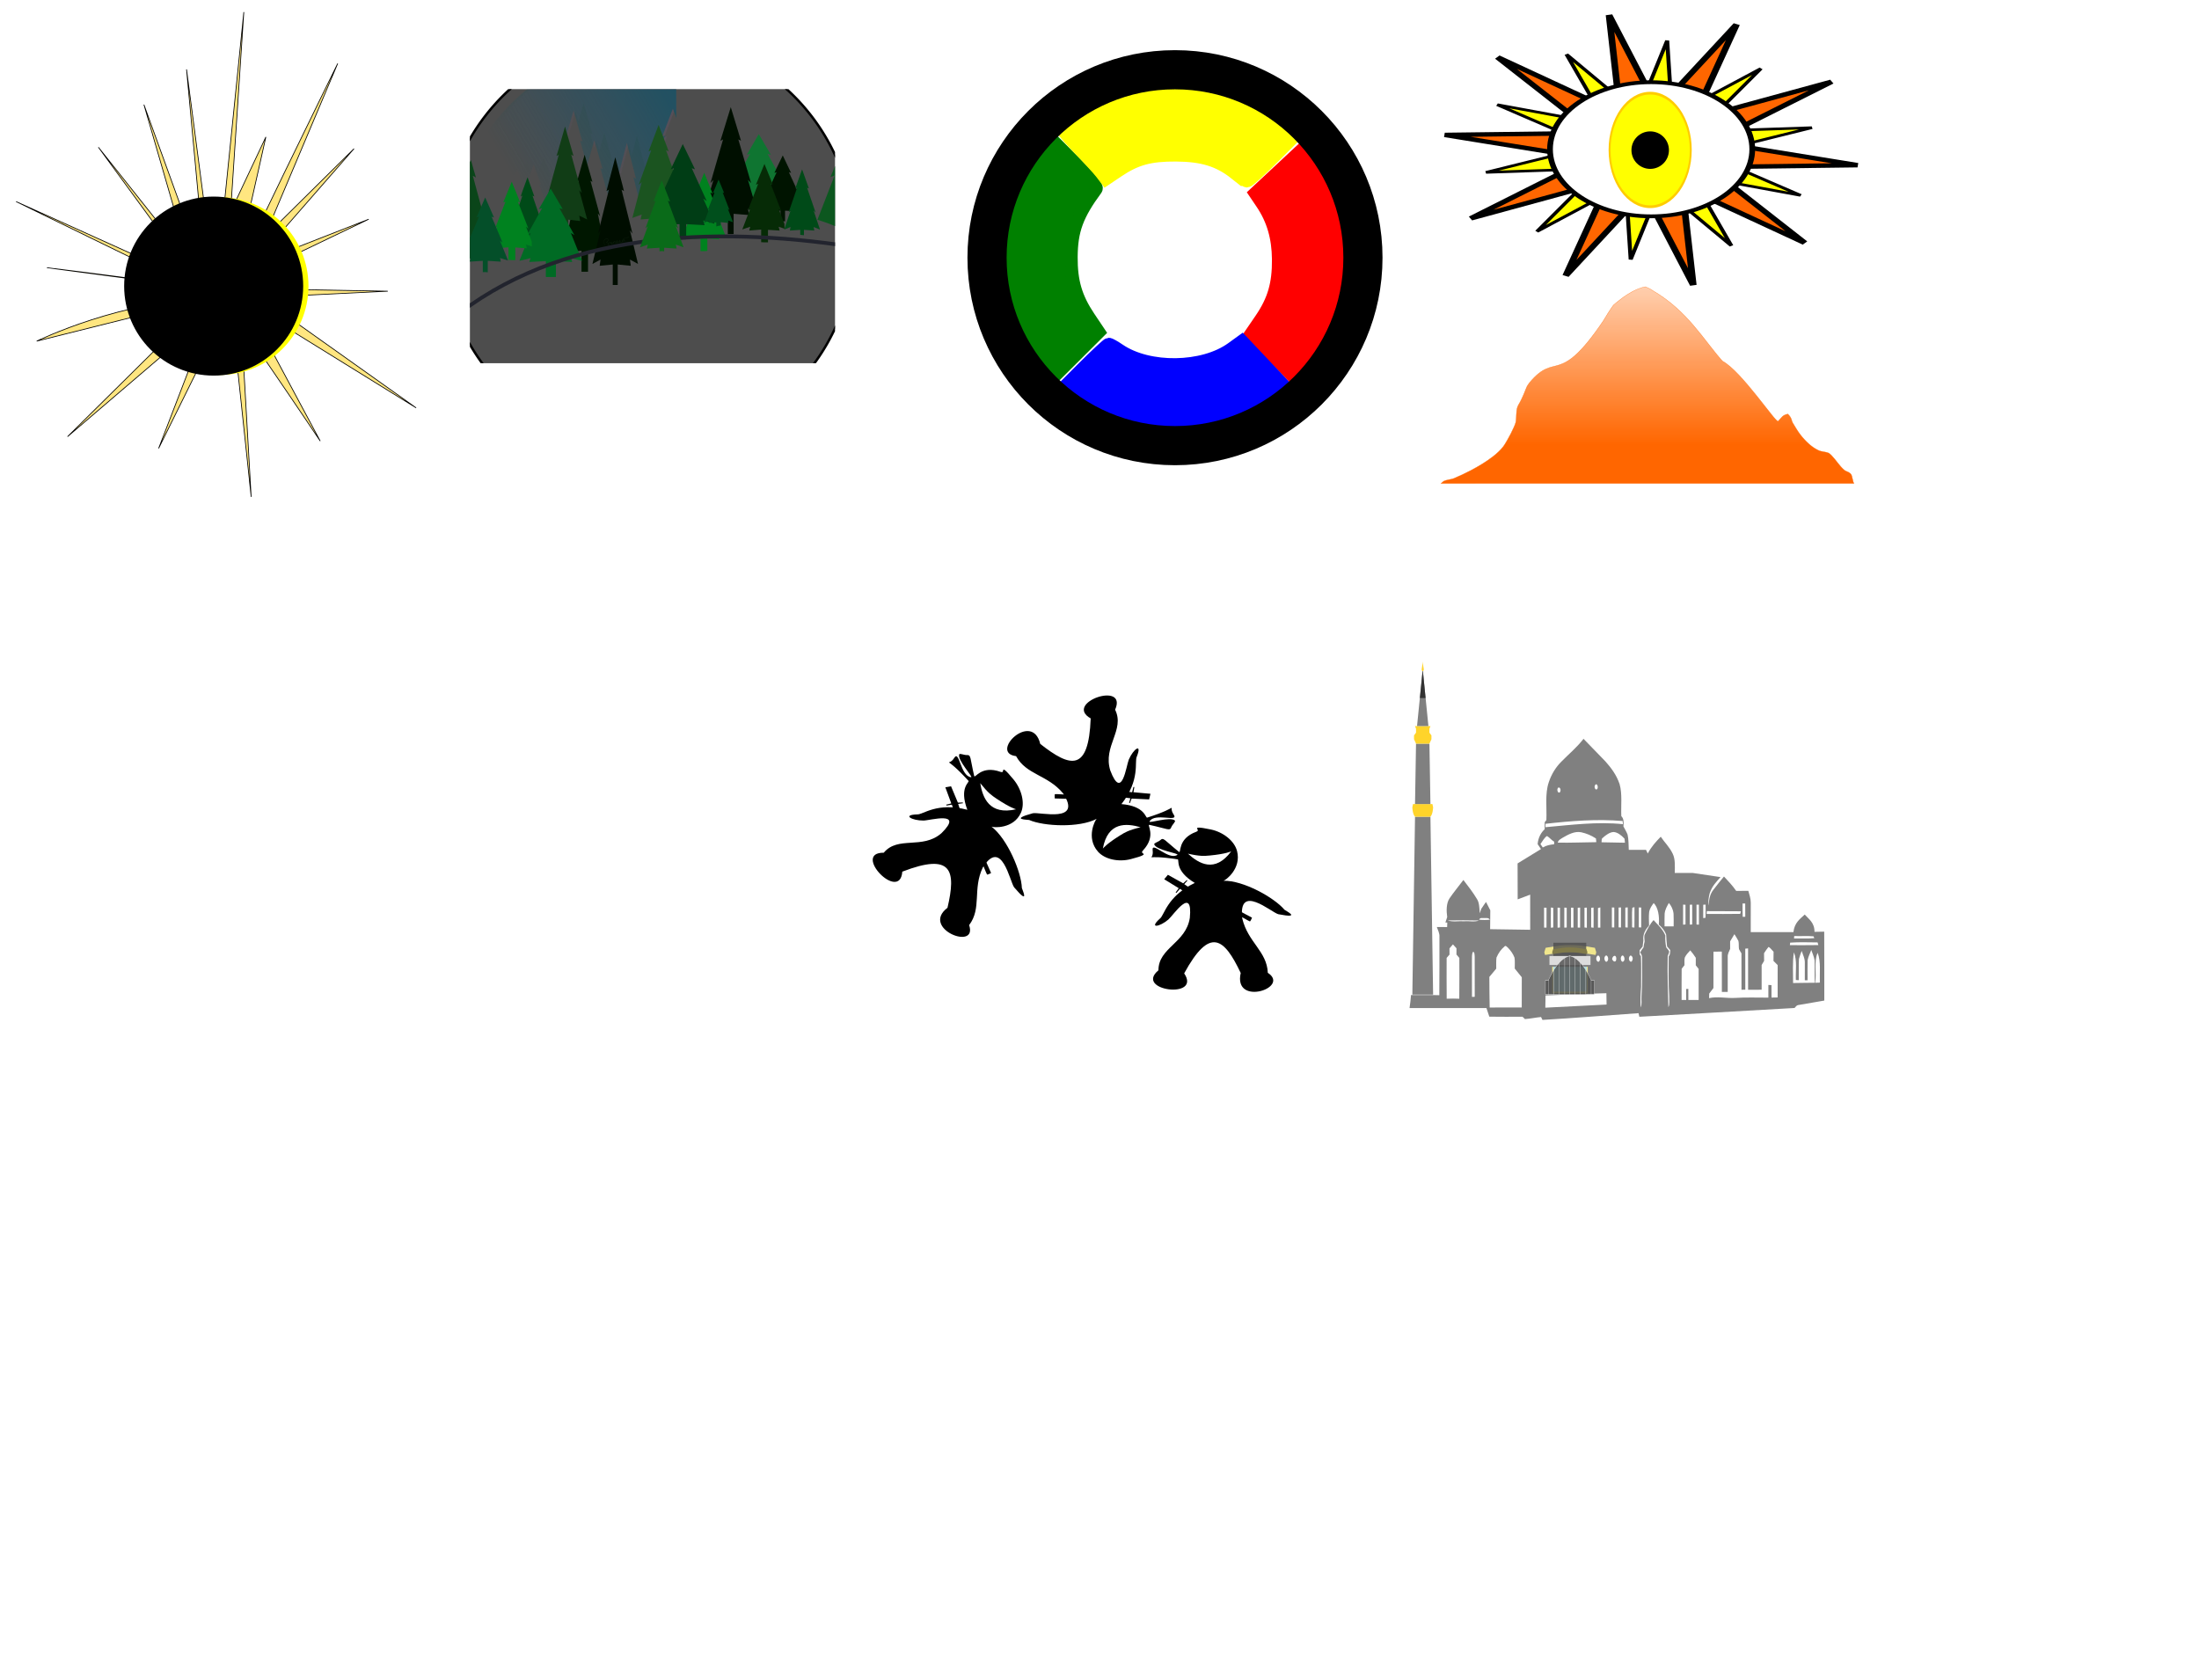 <?xml version="1.0" encoding="UTF-8" standalone="no"?>
<svg xmlns:dc="http://purl.org/dc/elements/1.1/" xmlns:cc="http://creativecommons.org/ns#" xmlns:rdf="http://www.w3.org/1999/02/22-rdf-syntax-ns#" xmlns:svg="http://www.w3.org/2000/svg" xmlns="http://www.w3.org/2000/svg" xmlns:xlink="http://www.w3.org/1999/xlink" xmlns:sodipodi="http://sodipodi.sourceforge.net/DTD/sodipodi-0.dtd" xmlns:inkscape="http://www.inkscape.org/namespaces/inkscape" sodipodi:docname="winter_history.svg" inkscape:version="1.1-dev (1:0.92.0+devel+202005040039+6d5db71)" id="svg35" version="1.1" viewBox="0 0 269.188 205.709" height="8.1in" width="10.6in">
    <defs id="defs29"><inkscape:path-effect effect="circle_3pts" id="path-effect7109" is_visible="true" lpeversion="1" />
<inkscape:path-effect effect="circle_3pts" id="path-effect6940" is_visible="true" lpeversion="1" />
<inkscape:path-effect lpeversion="1" is_visible="true" id="path-effect6595" effect="circle_3pts" />
<linearGradient inkscape:collect="always" id="linearGradient6611">
    <stop style="stop-color:#f60;stop-opacity:1;" offset="0" id="stop6607" />
    <stop style="stop-color:#f60;stop-opacity:0;" offset="1" id="stop6609" />
</linearGradient>
<linearGradient inkscape:collect="always" xlink:href="#linearGradient6611" id="linearGradient6613" x1="1942.263" y1="1178.43" x2="1942.263" y2="239.522" gradientUnits="userSpaceOnUse" />
<filter height="1.022" y="-0.011" width="1.027" x="-0.013" id="filter985" style="color-interpolation-filters:sRGB" inkscape:collect="always">
    <feGaussianBlur id="feGaussianBlur987" stdDeviation="8.62" inkscape:collect="always" />
</filter>
<filter height="1.384" y="-0.192" width="1.384" x="-0.192" id="filter989" style="color-interpolation-filters:sRGB" inkscape:collect="always">
    <feGaussianBlur id="feGaussianBlur991" stdDeviation="55.416" inkscape:collect="always" />
</filter>

	
	
	
	
<style type="text/css" id="style6342">
    .fil0 {fill:none;fill-rule:nonzero}
    .fil17 {fill:#000D00}
    .fil10 {fill:#000F00}
    .fil13 {fill:#001400}
    .fil5 {fill:#001700}
    .fil16 {fill:#003D15}
    .fil6 {fill:#004A18}
    .fil22 {fill:#004F1C}
    .fil14 {fill:#006B24}
    .fil12 {fill:#00821F}
    .fil21 {fill:#044F29}
    .fil3 {fill:#045266}
    .fil18 {fill:#062B06}
    .fil24 {fill:#0A1A0A}
    .fil8 {fill:#0A4519}
    .fil23 {fill:#0A6B19}
    .fil9 {fill:#0C571F}
    .fil7 {fill:#0F7531}
    .fil11 {fill:#113D16}
    .fil1 {fill:#13141B}
    .fil15 {fill:#1B5420}
    .fil19 {fill:#272830}
    .fil2 {fill:#5C5163}
    .fil4 {fill:#B6BDBD}
    .fil20 {fill:#22242E;fill-rule:nonzero}
  </style>
<mask id="id0">
  <linearGradient id="id1" y2="2198.9" gradientUnits="userSpaceOnUse" x2="2020.8" y1="1193.6" x1="3706.3">
   <stop style="stop-color:white" offset="0" id="stop6344" />

   <stop style="stop-opacity:0;stop-color:white" offset="1" id="stop6346" />

  </linearGradient>

     <rect y="1057" x="1654" style="fill:url(#id1)" height="1279" width="2419" id="rect6349" />

    </mask>
<mask id="id2">
  <linearGradient id="id3" y2="2215.6" gradientUnits="userSpaceOnUse" x2="1973.8" y1="1224.2" x1="3669.2">
   <stop style="stop-color:white" offset="0" id="stop6352" />

   <stop style="stop-opacity:0;stop-color:white" offset="1" id="stop6354" />

  </linearGradient>

      <rect y="1052" x="1583" style="fill:url(#id3)" height="1336" width="2477" id="rect6357" />

     </mask>
<mask id="id4">
  <linearGradient id="id5" y2="3526.8" gradientUnits="userSpaceOnUse" x2="2890.6" y1="2666.3" x1="2843.6">
   <stop style="stop-color:white" offset="0" id="stop6360" />

   <stop style="stop-opacity:0;stop-color:white" offset="1" id="stop6362" />

  </linearGradient>

      <rect y="2236" x="1412" style="fill:url(#id5)" height="1722" width="2911" id="rect6365" />

     </mask>

  
 
   
   
   
   
  
    
    
    
    
    
    
    
    
    
    
    
    
    
    
    
    
    
    
    
    
    
    
    
    
   <mask id="id0-1">
    <linearGradient x1="3706.3" y1="1193.6" x2="2020.8" gradientUnits="userSpaceOnUse" y2="2198.9" id="linearGradient6888">
        <stop id="stop6344-8" offset="0" style="stop-color:white" />
        <stop id="stop6346-7" offset="1" style="stop-opacity:0;stop-color:white" />
    </linearGradient>
    <rect id="rect6349-9" width="2419" height="1279" style="fill:url(#id1)" x="1654" y="1057" />
</mask>
<linearGradient x1="3706.3" y1="1193.6" x2="2020.8" gradientUnits="userSpaceOnUse" y2="2198.9" id="linearGradient6780">
    <stop id="stop6776" offset="0" style="stop-color:white" />
    <stop id="stop6778" offset="1" style="stop-opacity:0;stop-color:white" />
</linearGradient>
<mask id="id2-2">
    <linearGradient x1="3669.2" y1="1224.2" x2="1973.8" gradientUnits="userSpaceOnUse" y2="2215.6" id="linearGradient6897">
        <stop id="stop6352-0" offset="0" style="stop-color:white" />
        <stop id="stop6354-2" offset="1" style="stop-opacity:0;stop-color:white" />
    </linearGradient>
    <rect id="rect6357-3" width="2477" height="1336" style="fill:url(#id3)" x="1583" y="1052" />
</mask>
<linearGradient x1="3669.2" y1="1224.2" x2="1973.8" gradientUnits="userSpaceOnUse" y2="2215.6" id="linearGradient6791">
    <stop id="stop6787" offset="0" style="stop-color:white" />
    <stop id="stop6789" offset="1" style="stop-opacity:0;stop-color:white" />
</linearGradient>
<mask id="id4-7">
    <linearGradient x1="2843.6" y1="2666.3" x2="2890.6" gradientUnits="userSpaceOnUse" y2="3526.8" id="linearGradient6906">
        <stop id="stop6360-5" offset="0" style="stop-color:white" />
        <stop id="stop6362-9" offset="1" style="stop-opacity:0;stop-color:white" />
    </linearGradient>
    <rect id="rect6365-2" width="2911" height="1722" style="fill:url(#id5)" x="1412" y="2236" />
</mask>
<linearGradient x1="2843.6" y1="2666.3" x2="2890.6" gradientUnits="userSpaceOnUse" y2="3526.8" id="linearGradient6802">
    <stop id="stop6798" offset="0" style="stop-color:white" />
    <stop id="stop6800" offset="1" style="stop-opacity:0;stop-color:white" />
</linearGradient>
<mask id="id0-15">
    <linearGradient x1="3706.3" y1="1193.6" x2="2020.8" gradientUnits="userSpaceOnUse" y2="2198.9" id="linearGradient7066">
        <stop id="stop6344-5" offset="0" style="stop-color:white" />
        <stop id="stop6346-4" offset="1" style="stop-opacity:0;stop-color:white" />
    </linearGradient>
    <rect id="rect6349-7" width="2419" height="1279" style="fill:url(#id1)" x="1654" y="1057" />
</mask>
<mask id="id2-6">
    <linearGradient x1="3669.2" y1="1224.2" x2="1973.8" gradientUnits="userSpaceOnUse" y2="2215.6" id="linearGradient7072">
        <stop id="stop6352-5" offset="0" style="stop-color:white" />
        <stop id="stop6354-6" offset="1" style="stop-opacity:0;stop-color:white" />
    </linearGradient>
    <rect id="rect6357-9" width="2477" height="1336" style="fill:url(#id3)" x="1583" y="1052" />
</mask>
<mask id="id4-3">
    <linearGradient x1="2843.6" y1="2666.3" x2="2890.6" gradientUnits="userSpaceOnUse" y2="3526.8" id="linearGradient7078">
        <stop id="stop6360-7" offset="0" style="stop-color:white" />
        <stop id="stop6362-4" offset="1" style="stop-opacity:0;stop-color:white" />
    </linearGradient>
    <rect id="rect6365-5" width="2911" height="1722" style="fill:url(#id5)" x="1412" y="2236" />
</mask>
<mask id="mask7113" maskUnits="userSpaceOnUse">
    <rect transform="matrix(0.274,0,0,0.274,162.057,52.259)" y="345.213" x="60.337" height="108.835" width="196.968" id="rect7115" style="opacity:1;fill:#4d4d4d;fill-opacity:1;stroke:none;stroke-width:0.5;stroke-miterlimit:4;stroke-dasharray:none;paint-order:markers stroke fill" />
</mask>
<clipPath id="clipPath7151" clipPathUnits="userSpaceOnUse">
    <rect transform="matrix(0.274,0,0,0.226,121.136,133.98)" y="44.037" x="207.027" height="125.605" width="212.399" id="rect7153" style="opacity:1;fill:none;fill-opacity:1;stroke:black;stroke-width:0.5;stroke-miterlimit:4;stroke-dasharray:none;paint-order:markers stroke fill" />
</clipPath>
<clipPath id="clipPath7157" clipPathUnits="userSpaceOnUse">
    <rect transform="matrix(0.274,0,0,0.274,124.264,131.979)" y="41.303" x="213.425" height="126.784" width="168.874" id="rect7159" style="opacity:1;fill:none;fill-opacity:1;stroke:black;stroke-width:0.5;stroke-miterlimit:4;stroke-dasharray:none;paint-order:markers stroke fill" />
</clipPath>
</defs>
    <sodipodi:namedview inkscape:snap-global="false" inkscape:document-rotation="0" inkscape:showpageshadow="false" showborder="true" lock-margins="true" fit-margin-bottom="20" fit-margin-right="20" fit-margin-left="20" fit-margin-top="20" inkscape:window-maximized="1" inkscape:window-y="1467" inkscape:window-x="1636" inkscape:window-height="983" inkscape:window-width="1920" borderlayer="true" units="in" showgrid="true" inkscape:current-layer="g7231" inkscape:document-units="in" inkscape:cy="384.87344" inkscape:cx="537.86062" inkscape:zoom="2.8260151" inkscape:pageshadow="2" inkscape:pageopacity="0.0" borderopacity="1.0" bordercolor="#666666" pagecolor="#ffffff" id="base" width="10.6in">
        <inkscape:grid opacity="0.125" color="#8181ff" empspacing="4" spacingy="6.349" spacingx="6.349" units="in" originy="0" originx="0" id="grid310" type="xygrid" />
    </sodipodi:namedview>
    <g transform="matrix(0.683,0,0,0.683,-13.483,2.709)" id="g996">
        <path style="fill:#ffe680;fill-rule:evenodd;stroke:black;stroke-width:2.847;stroke-linecap:butt;stroke-linejoin:miter;stroke-miterlimit:4;stroke-dasharray:none;stroke-opacity:1;filter:url(#filter985)" d="m -2043.748,222.269 103.046,-1013.287 -51.523,778.571 137.395,-291.964 c 0,0 -137.395,618.277 -137.395,589.653 0,-28.624 417.359,-875.892 417.359,-875.892 l -331.413,784.295 394.937,-452.258 -498.056,492.331 555.304,-217.542 -561.029,269.065 635.451,11.45 -578.203,28.275 688.559,426.283 -715.231,-508.154 341.535,637.524 c 0,0 -406.46,-606.827 -406.46,-578.203 l -114.496,-870.167 74.422,801.47 -240.441,-664.075 177.468,612.552 -354.937,-446.533 389.285,532.405 -709.873,-320.588 681.249,332.037 -561.029,-74.422 c 0,0 1007.562,120.22 652.625,120.22 -354.937,0 -692.699,166.019 -692.699,166.019 l 664.075,-166.019 -543.855,538.13 555.304,-475.157 -200.367,520.955 280.514,-566.754 80.147,755.671 -45.798,-795.745 v -5.725" id="path3182" inkscape:connector-curvature="0" sodipodi:nodetypes="ccccscccccccccccccccccccccsccccccccc" transform="matrix(0.046,0,0,0.046,152.707,34.582)" />
        <circle r="346.349" cy="276.654" cx="-2035.161" id="circle3186" style="fill:yellow;fill-opacity:1;stroke:none;stroke-width:0.5;stroke-linecap:round;stroke-linejoin:miter;stroke-miterlimit:4;stroke-dasharray:none;stroke-dashoffset:0;stroke-opacity:1;filter:url(#filter989)" transform="matrix(0.046,0,0,0.046,152.707,34.582)" />
        <circle style="fill:black;fill-opacity:1;stroke:none;stroke-width:0.5;stroke-linecap:round;stroke-linejoin:miter;stroke-miterlimit:4;stroke-dasharray:none;stroke-dashoffset:0;stroke-opacity:1" id="path3180" cx="632.783" cy="548.86" r="203.095" transform="matrix(0.079,0,0,0.079,8.041,3.954)" />
    </g>
    <g transform="matrix(0.906,0,0,0.906,179.68,-195.171)" id="g5778">
        <path style="fill:green;stroke:green;stroke-width:1.72;stroke-miterlimit:4;stroke-dasharray:none;stop-color:black" d="m -58.363,265.1 c -5.351,-6.93 -6.591,-16.05 -3.262,-23.995 0.898,-2.144 3.074,-5.577 4.209,-6.641 l 0.735,-0.688 3.385,3.395 c 2.55,2.557 3.31,3.498 3.079,3.811 -2.569,3.491 -3.333,5.574 -3.356,9.161 -0.021,3.308 0.627,5.517 2.389,8.144 l 1.343,2.002 -3.457,3.447 -3.457,3.447 z" id="path5765" inkscape:connector-curvature="0" />
        <path style="fill:yellow;stroke:yellow;stroke-width:1.72;stroke-miterlimit:4;stroke-dasharray:none;stop-color:black" d="m -31.431,238.843 c -2.211,-1.751 -4.422,-2.431 -7.969,-2.455 -3.548,-0.023 -5.428,0.492 -7.925,2.173 l -1.566,1.054 -0.648,-0.851 c -0.356,-0.468 -1.817,-2.057 -3.246,-3.532 -1.429,-1.474 -2.505,-2.831 -2.391,-3.015 0.38,-0.616 3.925,-2.864 5.998,-3.805 2.433,-1.104 6.871,-2.08 9.49,-2.085 5.368,-0.012 11.268,2.155 15.458,5.678 l 1.428,1.2 -3.348,3.359 c -1.842,1.847 -3.49,3.348 -3.663,3.335 -0.173,-0.013 -0.901,-0.488 -1.618,-1.056 z" id="path5767" inkscape:connector-curvature="0" />
        <path style="fill:red;stroke:red;stroke-width:6.5;stroke-miterlimit:4;stroke-dasharray:none;stop-color:black" d="m -97.636,996.239 -12.919,-13.13 5.062,-7.403 c 6.588,-9.636 9.022,-17.991 8.905,-30.568 -0.105,-11.225 -2.755,-20.279 -8.37,-28.599 l -3.45,-5.112 13.475,-12.581 13.475,-12.581 3.351,4.025 c 5.407,6.495 13.795,23.693 16.338,33.498 1.668,6.433 2.355,12.831 2.355,21.934 0,23.118 -7.039,41.934 -22.613,60.448 l -2.691,3.199 z" id="path5769" inkscape:connector-curvature="0" transform="matrix(0.265,0,0,0.265,-0.006,0)" />
        <path style="fill:blue;stroke:blue;stroke-width:6.5;stroke-miterlimit:4;stroke-dasharray:none;stop-color:black" d="m -168.711,1034.339 c -13.174,-2.823 -29.564,-10.763 -37.776,-18.298 l -2.664,-2.445 12.575,-12.614 c 6.916,-6.938 13.007,-12.614 13.534,-12.614 0.527,0 2.902,1.328 5.277,2.952 15.064,10.295 42.756,9.915 57.532,-0.788 l 5.112,-3.703 12.587,13.329 12.587,13.329 -3.358,3.082 c -4.345,3.988 -15.326,10.365 -23.476,13.635 -14.929,5.988 -35.605,7.635 -51.93,4.136 z" id="path5771" inkscape:connector-curvature="0" transform="matrix(0.265,0,0,0.265,-0.006,0)" />
        <circle style="fill:none;stroke:black;stroke-width:5.291;stroke-miterlimit:4;stroke-dasharray:none;stop-color:black" id="path5694" cx="-39.564" cy="250.24" r="25.396" />
    </g>
    <g id="g6623" transform="translate(408.834,119.103)">
        <g transform="matrix(0.504,0,0,0.504,-68.783,-124.298)" id="g6593">
            <path d="m -1043.284,171.697 -82.172,-54.417 35.186,92.062 -61.335,-77.147 5.016,98.43 -34.493,-92.324 -25.646,95.162 -4.275,-98.465 -53.798,82.579 26.361,-94.966 -76.683,61.913 54.417,-82.172 -92.062,35.186 77.147,-61.335 -98.43,5.015 92.324,-34.493 -95.162,-25.646 98.465,-4.275 -82.579,-53.798 94.966,26.361 -61.913,-76.683 82.172,54.417 -35.186,-92.062 61.335,77.147 -5.016,-98.43 34.493,92.324 25.646,-95.162 4.275,98.465 53.798,-82.579 -26.361,94.966 76.683,-61.913 -54.417,82.172 92.062,-35.186 -77.147,61.335 98.43,-5.015 -92.324,34.493 95.162,25.646 -98.465,4.275 82.579,53.798 -94.966,-26.361 z" sodipodi:type="star" style="fill:yellow;fill-opacity:1;stroke:black;stroke-width:4.64;stroke-miterlimit:4;stroke-dasharray:none;stroke-opacity:1;paint-order:markers stroke fill" id="path6510" sodipodi:sides="20" sodipodi:cx="-1185.6176" sodipodi:cy="42.190578" sodipodi:r1="192.43327" sodipodi:r2="96.216637" sodipodi:arg1="0.73824782" sodipodi:arg2="0.89532745" inkscape:flatsided="false" inkscape:rounded="0" inkscape:randomized="0" transform="matrix(0.21,0,0,0.139,-25.22,40.885)" inkscape:transform-center-x="2.5295269" inkscape:transform-center-y="-0.90984147" />
            <path d="m -1043.284,171.697 -113.729,-79.361 10.424,138.289 -45.361,-131.053 -72.851,118.005 40.333,-132.686 -128.299,52.647 110.621,-83.639 -134.742,-32.82 138.656,-2.644 -89.717,-105.751 113.729,79.361 -10.424,-138.289 45.361,131.053 72.851,-118.005 -40.333,132.686 128.299,-52.647 -110.621,83.639 134.741,32.82 -138.656,2.644 z" inkscape:transform-center-y="-1.137392" inkscape:transform-center-x="3.1621569" transform="matrix(0.262,0,0,0.174,36.973,39.413)" inkscape:randomized="0" inkscape:rounded="0" inkscape:flatsided="false" sodipodi:arg2="1.0524071" sodipodi:arg1="0.73824782" sodipodi:r2="57.72998" sodipodi:r1="192.43327" sodipodi:cy="42.190578" sodipodi:cx="-1185.6176" sodipodi:sides="10" id="path6510-7" style="fill:#f60;fill-opacity:1;stroke:black;stroke-width:6.187;stroke-miterlimit:4;stroke-dasharray:none;stroke-opacity:1;paint-order:markers stroke fill" sodipodi:type="star" />
            <g id="g6556" transform="translate(-139.153,3.305)">
                <path fill="yellow" stroke-width="14.637" stroke-linecap="round" stroke="black" transform="matrix(0.095,0,0,0.063,112.487,-11.609)" d="m -2341.4,870.93 c 0,142.81 -115.77,258.57 -258.57,258.57 -142.81,0 -258.57,-115.77 -258.57,-258.57 0,-142.81 115.77,-258.57 258.57,-258.57 142.81,0 258.57,115.77 258.57,258.57 z" stroke-linejoin="round" id="path3989" style="fill:white" />
                <ellipse transform="matrix(2.245,0,0,3.14,-202.749,-824.387)" cx="30.291" cy="276.373" stroke="black" stroke-width="0" fill="#00008b" id="circle57-3" style="fill:yellow;fill-opacity:1;stroke:#fc0;stroke-width:0.21;stroke-miterlimit:4;stroke-dasharray:none" rx="4.392" ry="4.392" />
                <ellipse ry="4.392" rx="4.392" style="fill:black;fill-opacity:1;stroke:none;stroke-width:0.794;stroke-miterlimit:4;stroke-dasharray:none" id="circle57-3-6" fill="#00008b" stroke-width="0" stroke="black" cy="276.373" cx="30.291" transform="matrix(1.037,0,0,1.037,-166.149,-243.129)" />
            </g>
        </g>
        <path style="fill:url(#linearGradient6613);fill-opacity:1;stroke:#f60" class="st3" d="m 1884.95,553.89 c 13.48,-8.27 27.84,-15.5 43.29,-19.19 9.27,4.75 18.44,9.87 26.32,16.76 116.9,82.062 170.498,198.629 235.723,286.605 64.482,40.95 181.441,252.512 189.271,245.572 13.147,-15.895 14.179,-24.722 33.093,-29.584 14.151,16.546 11.973,26.686 16.513,35.856 7.93,15.31 15.09,31.06 24.32,45.65 8.69,13.96 18.63,27.16 29.75,39.28 9.53,10.27 20.12,19.77 32.36,26.73 10.82,7.07 24.71,5.74 35.95,11.88 3.99,2.59 6.87,6.51 10,10.04 15.21,18.73 25.68,41.01 42.39,58.58 4.45,4.99 11.19,6.73 16.53,10.51 3.42,2.2 6.24,5.31 8.06,8.99 2.56,5.09 5.79,31.381 9.03,36.071 l -1404.08,-0.171 c 4.47,-4.21 7.93,-10.11 14.18,-11.88 9.08,-3.41 18.82,-4.68 27.88,-8.14 20.34,-10.21 40.25,-21.29 59.51,-33.43 26.49,-16.89 52.22,-35.23 75.22,-56.71 12.91,-12.19 25.13,-25.32 34.69,-40.35 5.45,-8.55 9.48,-17.89 14.02,-26.93 8.16,-16.95 15.68,-34.23 22.17,-51.89 2.82,-7.87 5.87,-15.77 6.89,-24.13 2.41,-18.39 0.4,-37.21 4.56,-55.39 1.94,-8.81 6.83,-16.51 10.24,-24.76 8.48,-19.29 15.01,-39.34 21.73,-59.28 2.33,-6.55 6.13,-12.42 9.66,-18.36 91.125,-130.235 97.228,19.528 250.44,-251.275 3.31,-7.58 31.26,-61.595 36.9,-67.375 19.65,-19.52 39.84,-38.89 63.39,-53.68" id="path1135-5" sodipodi:nodetypes="cccccccccccccccccccccccccccccccc" transform="matrix(0.036,0,0,0.03,-276.831,-100.042)" />
    </g>
    <style id="style1123" type="text/css">
	.st0{fill:#FDCAA8;stroke:#FDCAA8;}
	.st1{fill:#FFE6D5;stroke:#FFE6D5;}
	.st2{fill:#FF9955;stroke:#FF9955;}
	.st3{fill:#FF6600;stroke:#FF6600;}
	.st4{fill:#FF7920;stroke:#FF7920;}
	.st5{fill:#E5B495;stroke:#E5B495;}
	.st6{fill:#B1866A;stroke:#B1866A;}
	.st7{fill:#563622;stroke:#563622;}
	.st8{fill:#CEA082;stroke:#CEA082;}
	.st9{fill:#926B52;stroke:#926B52;}
	.st10{fill:#2C1100;stroke:#2C1100;}
	.st11{fill:#7D5841;stroke:#7D5841;}
	.st12{fill:#3A1D0B;stroke:#3A1D0B;}
	.st13{fill:#805B43;stroke:#805B43;}
	.st14{fill:#C09476;stroke:#C09476;}
	.st15{fill:#ECBA9A;stroke:#ECBA9A;}
	.st16{fill:#674630;stroke:#674630;}
	.st17{fill:#A57A60;stroke:#A57A60;}
	.st18{fill:#5D3C27;stroke:#5D3C27;}
	.st19{fill:#936C53;stroke:#936C53;}
	.st20{fill:#C2723C;stroke:#C2723C;}
	.st21{fill:#F89552;stroke:#F89552;}
	.st22{fill:#5E3D28;stroke:#5E3D28;}
	.st23{fill:#CA9D80;stroke:#CA9D80;}
	.st24{fill:#6C3B1B;stroke:#6C3B1B;}
	.st25{fill:#52321E;stroke:#52321E;}
	.st26{fill:#7B5840;stroke:#7B5840;}
	.st27{fill:#553621;stroke:#553621;}
	.st28{fill:#50280F;stroke:#50280F;}
	.st29{fill:#D9AA8C;stroke:#D9AA8C;}
	.st30{fill:#C29578;stroke:#C29578;}
	.st31{fill:#926A51;stroke:#926A51;}
	.st32{fill:#6D4B35;stroke:#6D4B35;}
	.st33{fill:#4C2D1A;stroke:#4C2D1A;}
	.st34{fill:#A87F63;stroke:#A87F63;}
	.st35{fill:#391D0B;stroke:#391D0B;}
	.st36{fill:#5A3925;stroke:#5A3925;}
	.st37{fill:#3C1F0D;stroke:#3C1F0D;}
	.st38{fill:#F9C7A5;stroke:#F9C7A5;}
	.st39{fill:#321705;stroke:#321705;}
	.st40{fill:#DDAD8E;stroke:#DDAD8E;}
	.st41{fill:#BD6E3A;stroke:#BD6E3A;}
	.st42{fill:#50311D;stroke:#50311D;}
	.st43{fill:#BE4C00;stroke:#BE4C00;}
	.st44{fill:#7F5A43;stroke:#7F5A43;}
	.st45{fill:#A2785E;stroke:#A2785E;}
	.st46{fill:#CFA184;stroke:#CFA184;}
	.st47{fill:#835E46;stroke:#835E46;}
	.st48{fill:#9D745A;stroke:#9D745A;}
	.st49{fill:#5F3315;stroke:#5F3315;}
	.st50{fill:#A96232;stroke:#A96232;}
	.st51{fill:#F0AF85;stroke:#F0AF85;}
	.st52{fill:#F4C2A1;stroke:#F4C2A1;}
	.st53{fill:#A0765C;stroke:#A0765C;}
	.st54{fill:#E15A00;stroke:#E15A00;}
	.st55{fill:#9C7359;stroke:#9C7359;}
	.st56{fill:#D8A88A;stroke:#D8A88A;}
	.st57{fill:#78543D;stroke:#78543D;}
	.st58{fill:#E85D00;stroke:#E85D00;}
	.st59{fill:#C4987A;stroke:#C4987A;}
	.st60{fill:#C54F00;stroke:#C54F00;}
	.st61{fill:#CD5200;stroke:#CD5200;}
	.st62{fill:#512000;stroke:#512000;}
	.st63{fill:#FD6500;stroke:#FD6500;}
	.st64{fill:#A76031;stroke:#A76031;}
	.st65{fill:#E08548;stroke:#E08548;}
	.st66{fill:#F36100;stroke:#F36100;}
	.st67{fill:#461E00;stroke:#461E00;}
	.st68{fill:#8F684F;stroke:#8F684F;}
	.st69{fill:#E55B00;stroke:#E55B00;}
	.st70{fill:#562C11;stroke:#562C11;}
	.st71{fill:#EAB999;stroke:#EAB999;}
	.st72{fill:#603F2A;stroke:#603F2A;}
	.st73{fill:#A65F31;stroke:#A65F31;}
	.st74{fill:#4B2C19;stroke:#4B2C19;}
	.st75{fill:#E18549;stroke:#E18549;}
	.st76{fill:#BE9275;stroke:#BE9275;}
	.st77{fill:#2E1302;stroke:#2E1302;}
	.st78{fill:#633516;stroke:#633516;}
	.st79{fill:#331705;stroke:#331705;}
	.st80{fill:#FE9855;stroke:#FE9855;}
	.st81{fill:#9C745A;stroke:#9C745A;}
	.st82{fill:#5B2400;stroke:#5B2400;}
	.st83{fill:#D4A487;stroke:#D4A487;}
	.st84{fill:#64432D;stroke:#64432D;}
	.st85{fill:#863600;stroke:#863600;}
	.st86{fill:#D15400;stroke:#D15400;}
	.st87{fill:#603315;stroke:#603315;}
	.st88{fill:#F9C6A5;stroke:#F9C6A5;}
	.st89{fill:#2D1200;stroke:#2D1200;}
	.st90{fill:#EF6000;stroke:#EF6000;}
	.st91{fill:#592300;stroke:#592300;}
	.st92{fill:#B3886C;stroke:#B3886C;}
	.st93{fill:#D65500;stroke:#D65500;}
	.st94{fill:#5C2400;stroke:#5C2400;}
	.st95{fill:#DC5800;stroke:#DC5800;}
	.st96{fill:#8D3800;stroke:#8D3800;}
	.st97{fill:#F0BF9E;stroke:#F0BF9E;}
	.st98{fill:#532100;stroke:#532100;}
	.st99{fill:#7E3200;stroke:#7E3200;}
	.st100{fill:#A3795F;stroke:#A3795F;}
	.st101{fill:#FBC8A7;stroke:#FBC8A7;}
	.st102{fill:#642800;stroke:#642800;}
	.st103{fill:#5D3014;stroke:#5D3014;}
	.st104{fill:#E1915B;stroke:#E1915B;}
	.st105{fill:#A67C62;stroke:#A67C62;}
	.st106{fill:#DB864D;stroke:#DB864D;}
	.st107{fill:#491D00;stroke:#491D00;}
	.st108{fill:#97552B;stroke:#97552B;}
	.st109{fill:#9F765C;stroke:#9F765C;}
	.st110{fill:#89624B;stroke:#89624B;}
	.st111{fill:#CB9D80;stroke:#CB9D80;}
	.st112{fill:#F7C099;stroke:#F7C099;}
	.st113{fill:#D5793B;stroke:#D5793B;}
	.st114{fill:#CF6E2D;stroke:#CF6E2D;}
	.st115{fill:#C1713C;stroke:#C1713C;}
	.st116{fill:#9B3E00;stroke:#9B3E00;}
	.st117{fill:#CB6623;stroke:#CB6623;}
	.st118{fill:#E1925D;stroke:#E1925D;}
	.st119{fill:#E59A67;stroke:#E59A67;}
	.st120{fill:#E95E00;stroke:#E95E00;}
	.st121{fill:#853500;stroke:#853500;}
	.st122{fill:#D67C41;stroke:#D67C41;}
	.st123{fill:#E49865;stroke:#E49865;}
	.st124{fill:#C75E18;stroke:#C75E18;}
	.st125{fill:#E59A68;stroke:#E59A68;}
	.st126{fill:#602600;stroke:#602600;}
	.st127{fill:#DF8D57;stroke:#DF8D57;}
	.st128{fill:#6F2C00;stroke:#6F2C00;}
	.st129{fill:#BC9073;stroke:#BC9073;}
	.st130{fill:#EDA97B;stroke:#EDA97B;}
	.st131{fill:#ECA779;stroke:#ECA779;}
	.st132{fill:#692A00;stroke:#692A00;}
	.st133{fill:#F2B28A;stroke:#F2B28A;}
	.st134{fill:#8F3900;stroke:#8F3900;}
	.st135{fill:#F0AF84;stroke:#F0AF84;}
	.st136{fill:#E59865;stroke:#E59865;}
	.st137{fill:#CD6A28;stroke:#CD6A28;}
	.st138{fill:#987056;stroke:#987056;}
	.st139{fill:#E1915C;stroke:#E1915C;}
	.st140{fill:#CC6826;stroke:#CC6826;}
	.st141{fill:#6B2A00;stroke:#6B2A00;}
	.st142{fill:#E55C00;stroke:#E55C00;}
	.st143{fill:#4F1F00;stroke:#4F1F00;}
	.st144{fill:#5A2300;stroke:#5A2300;}
	.st145{fill:#C99B7F;stroke:#C99B7F;}
	.st146{fill:#431A00;stroke:#431A00;}
	.st147{fill:#E0905A;stroke:#E0905A;}
	.st148{fill:#F2B48C;stroke:#F2B48C;}
	.st149{fill:#ECA678;stroke:#ECA678;}
	.st150{fill:#DE8B53;stroke:#DE8B53;}
	.st151{fill:#F56200;stroke:#F56200;}
	.st152{fill:#592400;stroke:#592400;}
	.st153{fill:#B98D70;stroke:#B98D70;}
	.st154{fill:#441B00;stroke:#441B00;}
	.st155{fill:#D95700;stroke:#D95700;}
	.st156{fill:#E45B00;stroke:#E45B00;}
	.st157{fill:#582300;stroke:#582300;}
	.st158{fill:#ED5F00;stroke:#ED5F00;}
	.st159{fill:#552200;stroke:#552200;}
	.st160{fill:#AF8569;stroke:#AF8569;}
	.st161{fill:#913A00;stroke:#913A00;}
	.st162{fill:#E95D00;stroke:#E95D00;}
	.st163{fill:#FD6600;stroke:#FD6600;}
	.st164{fill:#D65600;stroke:#D65600;}
	.st165{fill:#502000;stroke:#502000;}
	.st166{fill:#451B00;stroke:#451B00;}
	.st167{fill:#F0BE9D;stroke:#F0BE9D;}
	.st168{fill:#7A3000;stroke:#7A3000;}
	.st169{fill:#5F3F29;stroke:#5F3F29;}
	.st170{fill:#572200;stroke:#572200;}
	.st171{fill:#EC5E00;stroke:#EC5E00;}
	.st172{fill:#993D00;stroke:#993D00;}
	.st173{fill:#CD9F82;stroke:#CD9F82;}
	.st174{fill:#5D2400;stroke:#5D2400;}
	.st175{fill:#471C00;stroke:#471C00;}
	.st176{fill:#F6C4A2;stroke:#F6C4A2;}
	.st177{fill:#7D3200;stroke:#7D3200;}
	.st178{fill:#A44100;stroke:#A44100;}
	.st179{fill:#DF5900;stroke:#DF5900;}
	.st180{fill:#CA5000;stroke:#CA5000;}
	.st181{fill:#BB4A00;stroke:#BB4A00;}
	.st182{fill:#926A52;stroke:#926A52;}
	.st183{fill:#B94A00;stroke:#B94A00;}
	.st184{fill:#632700;stroke:#632700;}
	.st185{fill:#DA5700;stroke:#DA5700;}
	.st186{fill:#65432E;stroke:#65432E;}
	.st187{fill:#5A3924;stroke:#5A3924;}
	.st188{fill:#9D3F00;stroke:#9D3F00;}
	.st189{fill:#963C00;stroke:#963C00;}
	.st190{fill:#61402B;stroke:#61402B;}
	.st191{fill:#A84300;stroke:#A84300;}
	.st192{fill:#A14000;stroke:#A14000;}
	.st193{fill:#825C45;stroke:#825C45;}
	.st194{fill:#772F00;stroke:#772F00;}
	.st195{fill:#562100;stroke:#562100;}
	.st196{fill:#B24700;stroke:#B24700;}
	.st197{fill:#997057;stroke:#997057;}
	.st198{fill:#7B3100;stroke:#7B3100;}
	.st199{fill:#5F2500;stroke:#5F2500;}
	.st200{fill:#401900;stroke:#401900;}
	.st201{fill:#5B3A26;stroke:#5B3A26;}
	.st202{fill:#9E3F00;stroke:#9E3F00;}
	.st203{fill:#B64900;stroke:#B64900;}
	.st204{fill:#3D1800;stroke:#3D1800;}
	.st205{fill:#461B00;stroke:#461B00;}
	.st206{fill:#B54900;stroke:#B54900;}
	.st207{fill:#B84900;stroke:#B84900;}
	.st208{fill:#B74900;stroke:#B74900;}
	.st209{fill:#542100;stroke:#542100;}
	.st210{fill:#B34800;stroke:#B34800;}
	.st211{fill:#4A1D00;stroke:#4A1D00;}
	.st212{fill:#5A2400;stroke:#5A2400;}
	.st213{fill:#6C2B00;stroke:#6C2B00;}
	.st214{fill:#AE4600;stroke:#AE4600;}
	.st215{fill:#B54800;stroke:#B54800;}
	.st216{fill:#672900;stroke:#672900;}
	.st217{fill:#B04700;stroke:#B04700;}
	.st218{fill:#BD4B00;stroke:#BD4B00;}
	.st219{fill:#883600;stroke:#883600;}
	.st220{fill:#943B00;stroke:#943B00;}
	.st221{fill:#AF4600;stroke:#AF4600;}
	.st222{fill:#BD4C00;stroke:#BD4C00;}
	.st223{fill:#833400;stroke:#833400;}
	.st224{fill:#461C00;stroke:#461C00;}
	.st225{fill:#411900;stroke:#411900;}
	.st226{fill:#6A2A00;stroke:#6A2A00;}
	.st227{fill:#A94300;stroke:#A94300;}
	.st228{fill:#BB4B00;stroke:#BB4B00;}
	.st229{fill:#612700;stroke:#612700;}
	.st230{fill:#622700;stroke:#622700;}
	.st231{fill:#6B2B00;stroke:#6B2B00;}
	.st232{fill:#B44800;stroke:#B44800;}
	.st233{fill:#923A00;stroke:#923A00;}
	.st234{fill:#B34700;stroke:#B34700;}
	.st235{fill:#4C1E00;stroke:#4C1E00;}
	.st236{fill:#903900;stroke:#903900;}
	.st237{fill:#6D2B00;stroke:#6D2B00;}
	.st238{fill:#A34100;stroke:#A34100;}
	.st239{fill:#8B3700;stroke:#8B3700;}
	.st240{fill:#A94400;stroke:#A94400;}
	.st241{fill:#A44200;stroke:#A44200;}
	.st242{fill:#8A3700;stroke:#8A3700;}
	.st243{fill:#893600;stroke:#893600;}
	.st244{fill:#B14700;stroke:#B14700;}
	.st245{fill:#7F3300;stroke:#7F3300;}
	.st246{fill:#BA4A00;stroke:#BA4A00;}
	.st247{fill:#A74300;stroke:#A74300;}
	.st248{fill:#983D00;stroke:#983D00;}
	.st249{fill:#B84A00;stroke:#B84A00;}
	.st250{fill:#762F00;stroke:#762F00;}
	.st251{fill:#8F3A00;stroke:#8F3A00;}
	.st252{fill:#A24000;stroke:#A24000;}
	.st253{fill:#522100;stroke:#522100;}
	.st254{fill:#863500;stroke:#863500;}
	.st255{fill:#552100;stroke:#552100;}
	.st256{fill:#702C00;stroke:#702C00;}
	.st257{fill:#6E2C00;stroke:#6E2C00;}
	.st258{fill:#8C3800;stroke:#8C3800;}
	.st259{fill:#722D00;stroke:#722D00;}
	.st260{fill:#712D00;stroke:#712D00;}
	.st261{fill:#9A3E00;stroke:#9A3E00;}
	.st262{fill:#8D3900;stroke:#8D3900;}
	.st263{fill:#A04000;stroke:#A04000;}
	.st264{fill:#843500;stroke:#843500;}
	.st265{fill:#A64200;stroke:#A64200;}
	.st266{fill:#813300;stroke:#813300;}
	.st267{fill:#883700;stroke:#883700;}
	.st268{fill:#4E1F00;stroke:#4E1F00;}
	.st269{fill:#3F1900;stroke:#3F1900;}
	.st270{fill:#943C00;stroke:#943C00;}
	.st271{fill:#311300;stroke:#311300;}
	.st272{fill:#752E00;stroke:#752E00;}
	.st273{fill:#823400;stroke:#823400;}
	.st274{fill:#873600;stroke:#873600;}
	.st275{fill:#843400;stroke:#843400;}
	.st276{fill:#813400;stroke:#813400;}
	.st277{fill:#421A00;stroke:#421A00;}
	.st278{fill:#4B1E00;stroke:#4B1E00;}
	.st279{fill:#562200;stroke:#562200;}
	.st280{fill:#893700;stroke:#893700;}
	.st281{fill:#8A3800;stroke:#8A3800;}
	.st282{fill:#803300;stroke:#803300;}
	.st283{fill:#7A3100;stroke:#7A3100;}
	.st284{fill:#783000;stroke:#783000;}
	.st285{fill:#7C3100;stroke:#7C3100;}
	.st286{fill:#4D1E00;stroke:#4D1E00;}
	.st287{fill:#572300;stroke:#572300;}
	.st288{fill:#8B3800;stroke:#8B3800;}
	.st289{fill:#782F00;stroke:#782F00;}
	.st290{fill:#632800;stroke:#632800;}
	.st291{fill:#8E3900;stroke:#8E3900;}
	.st292{fill:#BC4B00;stroke:#BC4B00;}
	.st293{fill:#7C3200;stroke:#7C3200;}
	.st294{fill:#522000;stroke:#522000;}
	.st295{fill:#501F00;stroke:#501F00;}
	.st296{fill:#793000;stroke:#793000;}
	.st297{fill:#9A3D00;stroke:#9A3D00;}
	.st298{fill:#662900;stroke:#662900;}
	.st299{fill:#5E2600;stroke:#5E2600;}
	.st300{fill:#411A00;stroke:#411A00;}
	.st301{fill:#562300;stroke:#562300;}
	.st302{fill:#682A00;stroke:#682A00;}
	.st303{fill:#833500;stroke:#833500;}
	.st304{fill:#7D3100;stroke:#7D3100;}
	.st305{fill:#5C2500;stroke:#5C2500;}
	.st306{fill:#682900;stroke:#682900;}
	.st307{fill:#752F00;stroke:#752F00;}
	.st308{fill:#742E00;stroke:#742E00;}
	.st309{fill:#773000;stroke:#773000;}
	.st310{fill:#4A1E00;stroke:#4A1E00;}
	.st311{fill:#3E1800;stroke:#3E1800;}
	.st312{fill:#803400;stroke:#803400;}
	.st313{fill:#351500;stroke:#351500;}
	.st314{fill:#742F00;stroke:#742F00;}
	.st315{fill:#612600;stroke:#612600;}
	.st316{fill:#3C1800;stroke:#3C1800;}
	.st317{fill:#4D1F00;stroke:#4D1F00;}
	.st318{fill:#5F2600;stroke:#5F2600;}
	.st319{fill:#431B00;stroke:#431B00;}
	.st320{fill:#7E3300;stroke:#7E3300;}
	.st321{fill:#401A00;stroke:#401A00;}
	.st322{fill:#4B1D00;stroke:#4B1D00;}
	.st323{fill:#311200;stroke:#311200;}
	.st324{fill:#903A00;stroke:#903A00;}
	.st325{fill:#5D2500;stroke:#5D2500;}
	.st326{fill:#341400;stroke:#341400;}
	.st327{fill:#4E1E00;stroke:#4E1E00;}
	.st328{fill:#4C1F00;stroke:#4C1F00;}
	.st329{fill:#331400;stroke:#331400;}
	.st330{fill:#4F2000;stroke:#4F2000;}
	.st331{fill:#542200;stroke:#542200;}
	.st332{fill:#3B1700;stroke:#3B1700;}
	.st333{fill:#481D00;stroke:#481D00;}
	.st334{fill:#341500;stroke:#341500;}
	.st335{fill:#361500;stroke:#361500;}
	.st336{fill:#321300;stroke:#321300;}
	.st337{fill:#301200;stroke:#301200;}
</style>
    <g transform="matrix(0.5,0,0,0.82,163.898,-13.085)" id="g6324">
        <path fill="#0a0b0c" stroke="#0a0b0c" stroke-width="0.485" d="m 1843.811,1121.041 c -22.025,15.2 -46.842,29.884 -59.508,54.442 -4.808,12.305 -10.03,27.35 -2.844,39.758 -3.361,-19.75 7.032,-39.655 22.542,-51.443 19.078,-15.355 38.621,-30.245 58.423,-44.67 22.8,14.89 45.963,29.522 66.436,47.669 22.025,-0.052 44.05,0.052 66.126,-0.155 5.273,12.719 13.391,25.127 13.132,39.448 0.155,32.468 -0.103,64.937 -0.052,97.406 77.449,0.155 154.846,0 232.295,0.103 5.428,-31.848 36.915,-43.895 61.473,-58.371 21.198,14.993 53.511,26.316 53.097,57.389 17.63,-0.362 35.261,-0.155 52.891,-0.569 1.034,76.208 0.103,152.416 0.465,228.624 -47.772,5.067 -95.544,10.03 -143.265,15.045 -7.29,0.62 -12.719,5.946 -18.664,9.565 -281.411,10.392 -562.926,19.233 -844.389,29.108 -1.086,-2.999 -3.309,-8.944 -4.395,-11.943 -174.234,7.497 -348.468,16.234 -522.702,22.387 -1.913,-2.378 -5.791,-7.186 -7.704,-9.616 -29.315,1.758 -58.526,5.584 -87.841,6.825 -5.997,-3.154 -11.374,-9.1 -18.871,-7.704 -58.268,-0.155 -116.535,0.517 -174.751,-0.258 -5.119,-9.617 -10.392,-19.078 -15.666,-28.539 -139.491,0.103 -278.93,0 -418.369,0.052 3.412,-14.27 6.256,-28.643 8.117,-43.171 51.288,0.31 102.576,-0.569 153.864,0.465 1.396,-64.368 0.207,-128.788 0.672,-193.157 1.499,-12.977 -8.582,-22.697 -14.27,-33.141 18.716,0.052 37.38,-0.103 56.096,0.31 0.207,-3.774 0.62,-11.323 0.879,-15.097 -2.585,-0.052 -7.704,-0.103 -10.289,-0.103 3.257,-6.049 6.566,-12.098 9.823,-18.147 -5.067,-20.991 -4.808,-46.014 12.253,-61.68 24.145,-21.767 50.771,-40.638 75.846,-61.318 25.541,20.319 51.495,40.431 74.347,63.748 12.822,11.943 12.408,30.711 14.993,46.738 2.688,-4.705 5.222,-9.461 7.548,-14.321 8.427,-8.065 17.423,-15.51 26.213,-23.266 7.497,9.461 15.562,18.457 23.266,27.712 l -0.931,62.662 217.974,1.965 -0.052,-116.535 -67.987,15.665 -0.519,-119.263 127.291,-47.578 c -5.997,-5.584 -12.046,-11.012 -18.147,-16.389 2.895,-22.438 19.44,-38.88 38.311,-49.53 0.052,-7.755 0.052,-15.459 0.052,-23.162 2.275,-1.81 6.876,-5.377 9.151,-7.135 2.999,-41.62 -8.376,-86.755 12.822,-125.066 15.355,-28.591 40.069,-51.133 67.471,-68.039 40.586,-25.489 84.015,-46.687 121.809,-76.467 39.965,24.972 79.879,49.995 119.637,75.277 29.315,20.37 58.991,43.171 76.57,74.916 15.562,33.296 6.721,71.141 9.409,106.505 13.236,6.98 14.011,20.784 11.53,33.916 7.445,9.048 16.183,17.113 22.49,27.04 6.101,16.079 5.067,33.761 6.566,50.719 31.279,0 62.559,0 93.838,-0.052 3.102,4.084 6.256,8.22 9.41,12.305 19.698,-23.162 45.239,-39.758 70.728,-55.786 21.301,19.44 47.565,33.761 65.402,56.82 14.321,17.889 11.271,41.93 10.909,63.283 32.882,0.31 65.764,0.052 98.646,0.155 m -532.164,-291.648 c -8.272,8.065 4.446,19.595 12.253,12.512 6.98,-7.807 -4.084,-20.887 -12.253,-12.512 m -202.308,9.565 c -9.151,8.272 4.395,21.301 12.253,12.822 6.67,-7.962 -3.981,-18.406 -12.253,-12.822 m -67.316,118.913 -0.517,11.271 c 140.421,-7.6 280.998,-18.871 421.678,-10.03 l -1.809,-10.495 c -139.749,-7.135 -279.861,-0.362 -419.351,9.255 m 91.46,46.79 c -8.893,4.084 -20.474,5.894 -25.075,15.666 69.952,0.982 139.956,-1.241 209.96,-1.499 -0.517,-3.102 -1.603,-9.255 -2.12,-12.305 -25.644,-10.289 -52.787,-16.958 -80.138,-20.526 -35.26,-4.343 -69.849,7.031 -102.627,18.664 m 218.749,0.362 c -6.152,2.016 -4.55,9.306 -5.532,14.166 42.499,0 84.997,1.448 127.496,1.499 -0.62,-3.361 -1.913,-10.185 -2.533,-13.546 -17.682,-11.633 -38.001,-21.146 -59.405,-22.076 -21.353,0.827 -41.568,9.771 -60.026,19.957 m -337.87,20.06 c 4.188,3.774 8.427,7.548 12.667,11.323 19.75,-7.186 40.792,-9.358 61.68,-10.65 0.052,-2.12 0.259,-6.411 0.362,-8.531 -13.856,-4.601 -25.437,-13.96 -39.035,-18.923 -14.27,5.17 -24.403,17.165 -35.674,26.781 m 1099.64,197.241 c 0.155,14.683 -0.775,29.47 0.775,44.153 3.516,-0.052 10.495,-0.155 13.96,-0.207 -0.362,-14.632 -0.414,-29.315 -0.362,-43.946 h -14.373 m -508.278,28.487 c -2.378,14.632 -1.034,29.625 -0.465,44.412 -16.079,11.53 -35.674,27.195 -30.918,49.685 -1.603,6.773 -3.05,13.546 -4.239,20.422 -5.325,3.929 -10.702,7.807 -16.079,11.736 0.103,4.705 0.259,9.461 0.414,14.27 1.654,1.551 4.963,4.601 6.618,6.152 2.275,33.709 0.62,67.729 0.827,101.542 -2.895,22.542 -4.705,45.342 -2.016,68.039 8.065,-10.444 2.533,-24.765 4.343,-36.863 5.325,-41.258 2.275,-82.878 3.102,-124.342 1.913,-9.203 -3.723,-15.872 -10.392,-21.198 5.48,-6.204 11.736,-11.685 18.251,-16.7 1.396,-6.773 3.257,-13.391 5.946,-19.802 -0.258,-7.91 -4.55,-17.424 1.603,-24.196 13.959,-17.217 28.539,-34.433 47.307,-46.687 22.025,15.769 48.237,28.074 63.8,51.029 -1.499,13.546 0.569,26.73 4.86,39.655 5.222,3.774 10.547,7.393 15.304,11.84 2.43,8.272 -8.272,12.563 -7.342,20.681 -2.12,55.372 1.344,110.59 3.774,165.858 8.272,-10.03 3.516,-24.3 4.601,-36.139 -5.325,-43.946 -3.102,-88.306 -2.895,-132.511 8.014,-4.291 7.548,-13.132 8.427,-20.836 -5.79,-4.033 -11.529,-8.117 -17.268,-12.15 -2.844,-12.77 -3.671,-25.851 -4.86,-38.776 -9.1,-15.252 -24.765,-25.385 -40.12,-33.606 4.085,-26.988 -3.257,-56.562 -27.815,-71.607 -9.823,8.376 -21.146,17.062 -24.765,30.09 m 84.325,5.015 c -1.137,14.063 -0.414,28.177 -0.414,42.292 16.441,-0.052 32.934,0 49.427,0 -0.052,-14.114 0.775,-28.281 -0.517,-42.292 -2.74,-14.993 -13.546,-26.73 -25.541,-35.312 -9.358,10.392 -20.422,20.836 -22.955,35.312 m 100.404,-29.78 c -0.103,22.18 -0.052,44.308 -0.052,66.488 3.257,-0.207 9.875,-0.569 13.132,-0.724 -0.259,-21.766 -0.155,-43.584 -0.052,-65.351 -3.257,-0.103 -9.772,-0.31 -13.029,-0.414 m 36.45,0.31 c 0,21.973 0.052,43.946 -0.052,65.919 3.309,-0.052 9.875,-0.207 13.184,-0.31 -0.207,-21.921 -0.103,-43.843 -0.103,-65.816 -3.257,0.052 -9.771,0.155 -13.029,0.207 m 36.553,-0.052 c 0.052,21.921 0.052,43.791 0,65.713 3.309,0.103 9.875,0.31 13.184,0.414 0,-22.076 0.052,-44.153 -0.103,-66.23 -3.309,0.052 -9.823,0.103 -13.08,0.103 m 36.605,0.155 c 0.155,14.787 0.155,29.573 -0.103,44.308 3.154,-0.258 9.461,-0.879 12.615,-1.189 0.672,-14.528 0.672,-29.108 0.414,-43.636 -3.257,0.155 -9.72,0.414 -12.925,0.517 m -828.827,9.1 c -0.569,22.335 -0.465,44.722 -0.103,67.109 3.257,-0.207 9.823,-0.672 13.081,-0.931 -0.259,-21.715 -0.259,-43.378 -0.052,-65.092 -3.205,-0.258 -9.668,-0.827 -12.925,-1.086 m 36.294,0.414 c -0.155,22.128 -0.31,44.308 0.155,66.488 3.257,-0.155 9.772,-0.465 13.029,-0.62 -0.207,-21.818 -0.155,-43.636 0,-65.454 -3.309,-0.103 -9.875,-0.31 -13.184,-0.413 m 36.76,-0.103 c -0.259,22.128 -0.155,44.257 -0.103,66.436 3.257,-0.103 9.875,-0.258 13.132,-0.362 -0.103,-21.818 -0.052,-43.688 0,-65.558 -3.257,-0.103 -9.772,-0.414 -13.029,-0.517 m 36.501,0.155 c 0.052,22.025 0.103,44.05 -0.052,66.075 3.309,0 9.927,0.052 13.236,0.052 -0.155,-21.973 -0.103,-43.946 -0.103,-65.919 -3.257,-0.052 -9.823,-0.155 -13.081,-0.207 m 36.501,0.31 c 0.103,21.922 0.155,43.791 0,65.713 3.206,0.052 9.72,0.207 12.977,0.258 0.155,-22.128 0.103,-44.308 0.103,-66.488 -3.309,0.155 -9.823,0.414 -13.081,0.517 m 36.656,0 c 0.259,21.766 0.259,43.584 0,65.403 3.257,0.259 9.772,0.724 12.977,0.982 0.259,-22.283 0.259,-44.567 0,-66.799 -3.257,0.103 -9.772,0.31 -12.977,0.414 m 36.501,0.155 c 0.258,21.663 0.362,43.326 -0.103,65.04 3.257,0.258 9.823,0.879 13.132,1.189 0.362,-22.335 0.414,-44.67 -0.103,-67.005 -3.257,0.207 -9.72,0.569 -12.925,0.775 m 112.658,-1.137 c 0.103,22.025 0.052,44.101 0.052,66.23 3.257,0.052 9.72,0.155 12.925,0.207 0.155,-22.076 0.052,-44.101 0.155,-66.126 -3.309,-0.103 -9.875,-0.259 -13.132,-0.31 m 36.501,0.362 c 0.103,21.922 0.052,43.843 0.103,65.764 3.205,0.103 9.668,0.259 12.874,0.362 0.155,-22.18 0.052,-44.36 0.155,-66.592 -3.309,0.155 -9.823,0.362 -13.132,0.465 m 36.553,0.207 c 0.414,21.818 0.31,43.584 0.155,65.402 3.206,0.207 9.617,0.569 12.874,0.724 0.362,-22.335 0.259,-44.618 0.052,-66.954 -3.257,0.207 -9.823,0.62 -13.081,0.827 m 36.708,65.351 c 3.206,0.258 9.565,0.672 12.77,0.879 0.621,-22.593 0.414,-45.239 0.362,-67.832 -2.947,0.517 -8.841,1.499 -11.788,2.016 -3.309,21.198 -0.259,43.378 -1.344,64.937 m 36.708,-65.868 c 0.052,21.973 0.103,43.998 -0.052,65.971 3.257,0.103 9.823,0.31 13.132,0.414 -0.155,-22.128 -0.103,-44.205 -0.052,-66.333 -3.257,0 -9.772,-0.052 -13.029,-0.052 m -515.413,0.672 c 0.103,22.025 0.103,44.05 0.052,66.126 3.257,0 9.823,0.052 13.08,0.052 0.103,-21.973 0,-43.946 0.207,-65.92 -3.36,-0.052 -10.03,-0.207 -13.339,-0.259 m 293.355,1.293 c -0.672,21.611 0,43.222 -0.155,64.885 3.205,0 9.668,-0.052 12.925,-0.052 -0.052,-22.335 0,-44.67 0,-67.005 -3.205,0.517 -9.565,1.603 -12.77,2.171 m 592.293,10.289 c -0.31,2.326 -0.879,6.98 -1.137,9.306 60.801,-0.207 121.602,0.517 182.403,-0.31 1.034,-2.12 3.102,-6.359 4.136,-8.531 -61.783,-0.724 -123.618,0.207 -185.402,-0.465 m -1239.441,28.332 c 19.595,1.241 39.242,1.292 58.836,0.052 -8.117,-7.807 -19.802,-4.86 -29.832,-5.584 -9.668,1.086 -21.663,-2.947 -29.005,5.532 m -171.184,2.482 c 29.832,5.946 60.801,1.396 91.098,2.792 26.781,-1.499 54.235,3.257 80.551,-2.585 -57.182,-0.931 -114.467,-0.776 -171.649,-0.207 m 1537.293,69.383 c 0.052,8.376 0.103,16.803 0.052,25.179 -5.584,8.376 -14.425,16.183 -13.08,27.247 -0.259,38.466 0.103,76.88 -0.052,115.346 h -31.9 c -0.207,-44.567 0.362,-89.185 -0.31,-133.752 -15.097,0.258 -30.245,0.258 -45.342,0.103 -0.103,40.276 0.207,80.551 -0.207,120.826 -7.652,6.101 -15.252,12.253 -22.955,18.302 -0.155,3.826 -0.517,11.374 -0.672,15.148 47.203,-6.411 94.717,1.034 142.076,-0.775 60.077,-2.378 120.258,-0.724 180.387,-0.93 0.103,-14.063 0.103,-28.074 0.103,-42.085 4.239,0.155 12.667,0.517 16.907,0.672 0.052,13.701 0.052,27.453 0.155,41.206 11.116,0 22.18,-0.155 33.347,-0.362 0.155,-35.829 -0.052,-71.606 0.103,-107.384 -7.652,-4.55 -15.252,-9.151 -22.749,-13.856 0.259,-10.185 0.362,-20.319 0.517,-30.504 -9.203,-5.222 -17.423,-13.494 -27.712,-15.821 -8.686,6.152 -16.182,13.753 -24.145,20.784 0.052,8.479 0.103,16.906 0.31,25.437 -4.498,4.55 -8.944,9.151 -13.391,13.753 v 81.947 c -24.558,0 -49.117,-0.155 -73.675,0.155 -0.31,-45.756 -0.155,-91.46 -0.103,-137.216 -5.17,0.259 -10.237,0.517 -15.304,0.827 0.517,45.342 0,90.736 0.259,136.078 -6.98,0.052 -13.908,0.155 -20.784,0.258 -0.207,-40.275 0.207,-80.551 -0.207,-120.826 -4.601,-4.55 -9.306,-8.996 -13.339,-14.011 -2.378,-8.893 0.207,-18.716 -3.206,-27.195 -6.566,-8.117 -14.476,-14.993 -21.766,-22.387 -7.91,7.859 -15.717,15.769 -23.317,23.834 m 348.727,-17.682 c -0.259,2.016 -0.827,5.997 -1.086,8.014 36.812,-0.517 73.726,1.034 110.59,-0.931 -1.189,-1.499 -3.567,-4.601 -4.757,-6.101 -34.847,-2.016 -69.849,0.052 -104.747,-0.982 m -21.973,21.921 -1.758,8.376 c 51.701,-0.052 103.403,0.362 155.053,-0.258 -1.086,-2.171 -3.309,-6.618 -4.395,-8.841 -49.582,-0.052 -99.37,-1.5 -148.9,0.724 m -1853.81,19.078 c 0.103,6.825 0.207,13.701 0.31,20.577 -5.274,3.671 -10.444,7.29 -15.717,10.961 -0.052,45.135 -0.62,90.323 0.31,135.458 22.8,-0.62 45.653,-0.62 68.453,0 0.982,-45.084 0.31,-90.167 0.362,-135.251 -5.274,-3.826 -10.495,-7.652 -15.717,-11.478 0.052,-6.877 0.052,-13.753 0.103,-20.629 -6.411,-4.343 -12.77,-8.634 -19.181,-12.925 -6.308,4.395 -12.615,8.841 -18.923,13.287 m 298.835,-5.946 c -16.906,8.531 -32.365,20.784 -43.067,36.501 -2.43,12.046 -1.034,24.507 -1.344,36.76 -12.408,9.203 -24.765,18.406 -37.432,27.299 -0.052,33.864 0.879,67.729 1.758,101.594 58.164,-0.414 116.328,-0.155 174.493,-0.155 0.052,-33.399 -0.259,-66.799 0.207,-100.198 -12.615,-9.823 -25.592,-19.233 -38.259,-28.953 -0.465,-12.15 2.016,-24.92 -1.551,-36.656 -8.582,-13.339 -21.301,-23.369 -34.485,-31.848 -6.204,-2.999 -13.442,-9.927 -20.319,-4.343 m 1649.796,45.135 c -1.086,22.128 -0.103,44.36 -0.207,66.54 h -15.045 c -0.155,-18.613 0.155,-37.225 0.052,-55.838 1.551,-15.924 -10.444,-28.281 -17.113,-41.568 -5.119,8.789 -11.012,17.217 -14.839,26.678 -2.171,23.421 -0.155,47.048 -1.086,70.521 -5.273,-0.258 -10.495,-0.465 -15.717,-0.672 -2.171,-30.659 7.859,-64.679 -10.702,-91.822 -8.53,33.296 -3.826,67.936 -4.498,101.904 39.448,-0.207 78.948,-0.931 118.397,-0.931 -2.016,-24.61 0,-49.272 -1.241,-73.83 -2.999,-12.874 -11.943,-23.421 -17.992,-34.95 -6.618,11.271 -16.338,21.249 -20.009,33.968 m -668.139,-9.151 c -3.671,7.962 -1.086,17.32 -1.861,25.799 -5.119,3.981 -10.237,7.91 -15.304,11.892 -0.724,34.433 -0.155,68.918 -0.31,103.403 8.272,0 16.648,0 24.972,0.052 -0.052,-12.15 -0.052,-24.3 -0.103,-36.45 2.947,-0.103 8.789,-0.258 11.736,-0.362 0.103,12.253 0.103,24.507 0.207,36.76 18.561,0 37.225,-0.052 55.838,0.103 0.258,-34.382 0.155,-68.711 0.052,-103.093 -5.222,-4.033 -10.444,-8.065 -15.614,-12.098 0,-8.272 0.052,-16.544 0.103,-24.765 -9.358,-9.048 -19.595,-17.165 -30.142,-24.713 -10.444,7.031 -21.56,13.597 -29.573,23.472 m -1158.217,9.875 c 0.259,40.327 0.155,80.654 0.155,120.982 3.774,-0.052 11.271,-0.155 14.993,-0.207 -0.259,-43.895 0.207,-87.789 -0.155,-131.684 -0.569,-6.256 0.052,-19.078 -9.978,-17.217 -6.359,7.962 -4.498,18.664 -5.015,28.126 m 1867.769,74.192 c 8.324,-0.259 16.7,-0.414 25.075,-0.517 -1.861,-33.193 6.876,-69.125 -11.995,-98.957 -21.301,29.056 -4.912,66.695 -13.081,99.474 m -1188.101,-87.427 c -10.547,9.306 5.739,24.351 14.735,14.528 7.859,-9.41 -5.481,-23.731 -14.735,-14.528 m 45.239,-1.034 c -11.012,7.859 2.637,25.437 12.512,16.131 10.03,-7.29 -2.275,-24.145 -12.512,-16.131 m 37.69,9.513 c 5.015,9.617 22.904,13.391 22.8,-1.293 -0.879,-14.787 -19.595,-10.03 -22.8,1.293 m 50.512,-8.737 c -8.893,7.91 2.016,23.369 12.408,16.131 11.685,-6.773 -1.964,-26.265 -12.408,-16.131 m 43.584,0.982 c -9.823,10.495 9.72,24.558 16.131,11.943 7.548,-9.461 -8.841,-21.715 -16.131,-11.943 m -456.318,128.737 c -0.465,13.494 -0.827,27.04 -1.086,40.586 111.055,-3.516 222.11,-7.031 333.216,-10.392 -0.414,-12.563 -0.775,-25.075 -0.931,-37.587 -110.434,1.603 -220.817,5.119 -331.2,7.393 z" id="path6189" transform="matrix(0.045,0,0,0.045,10.478,96.457)" sodipodi:nodetypes="cccccccccccccccccccccccccccccccccccccccccccccccccccccccccccccccccccccccccccccccccccccccccccccccccccccccccccccccccccccccccccccccccccccccccccccccccccccccccccccccccccccccccccccccccccccccccccccccccccccccccccccccccccccccccccccccccccccccccccccccccccccccccccccccccccccccccccccccccccccccccccccccccccccccccccccccccccccccccccccccccccccccccccccccccccccccccccccccccccccccc" style="fill:gray;stroke:none" />
        <g id="g7261">
            <path transform="matrix(-0.082,0,0,0.082,-11.122,84.392)" sodipodi:nodetypes="ccccc" inkscape:connector-curvature="0" id="path6238" d="m -409,652.362 -8,323.974 h 62 l -8,-323.974 z" style="opacity:1;fill:gray;fill-opacity:1;fill-rule:evenodd;stroke:none;stroke-width:1px;stroke-linecap:butt;stroke-linejoin:miter;stroke-opacity:1" />
            <path transform="matrix(-0.082,0,0,0.082,-11.122,84.392)" sodipodi:nodetypes="cccccc" inkscape:connector-curvature="0" id="path6242" d="m -415,629.362 -2,6 c 0,0 0.525,12.434 8,17 h 46 c 7.474,-4.566 8,-17 8,-17 l -2,-6 z" style="opacity:1;fill:#ffd42a;fill-opacity:1;fill-rule:evenodd;stroke:none;stroke-width:1px;stroke-linecap:butt;stroke-linejoin:miter;stroke-opacity:1" />
            <path transform="matrix(-0.082,0,0,0.082,-11.122,84.392)" style="opacity:1;fill:gray;fill-rule:evenodd;stroke:none;stroke-width:1px;stroke-linecap:butt;stroke-linejoin:miter;stroke-opacity:1;fill-opacity:1" d="m -406,519.362 -3,110 h 46 l -3,-110 z" id="path6244" inkscape:connector-curvature="0" sodipodi:nodetypes="cccc" />
            <path transform="matrix(-0.082,0,0,0.082,-11.122,84.392)" sodipodi:nodetypes="cccccccccccc" inkscape:connector-curvature="0" id="path6246" d="m -409,487.362 3,5 v 7 l -6,5 v 7 l 6,8 h 40 l 6,-8 v -7 l -6,-5 v -7 l 3,-5 z" style="opacity:1;fill:#ffd42a;fill-opacity:1;fill-rule:evenodd;stroke:none;stroke-width:1px;stroke-linecap:butt;stroke-linejoin:miter;stroke-opacity:1" />
            <path transform="matrix(-0.082,0,0,0.082,-11.122,84.392)" style="opacity:1;fill:gray;fill-opacity:1;fill-rule:evenodd;stroke:none;stroke-width:1px;stroke-linecap:butt;stroke-linejoin:miter;stroke-opacity:1" d="m -369,487.362 h -34 l 17,-103 z" id="path6248" inkscape:connector-curvature="0" sodipodi:nodetypes="cccc" />
            <path transform="matrix(-0.082,0,0,0.082,-11.122,84.392)" sodipodi:nodetypes="cccc" inkscape:connector-curvature="0" id="path6256" d="m -394.5,436.291 8.5,-51.929 8.5,51.929 z" style="opacity:1;fill:#333;fill-opacity:1;fill-rule:evenodd;stroke:none;stroke-width:1px;stroke-linecap:butt;stroke-linejoin:miter;stroke-opacity:1" />
            <path transform="matrix(-0.082,0,0,0.082,-11.122,84.392)" style="opacity:1;fill:#ffd42a;fill-rule:evenodd;stroke:none;stroke-width:1px;stroke-linecap:butt;stroke-linejoin:miter;stroke-opacity:1;fill-opacity:1" d="m -383.052,383.136 c 0,0 -2.948,-10.102 -2.948,-13.385 0,3.283 -2.948,13.385 -2.948,13.385 -1.014,3.783 2.948,4.226 2.948,4.226 0,0 3.966,-0.427 2.948,-4.226 z" id="path6258" inkscape:connector-curvature="0" sodipodi:nodetypes="ccccc" />
        </g>
        <g id="g7250">
            <path transform="matrix(0.067,0,0,0.067,33.133,105.26)" style="fill:#f0e68c;fill-opacity:1;fill-rule:evenodd;stroke:none;stroke-width:1px;stroke-linecap:butt;stroke-linejoin:miter;stroke-opacity:1" d="m 256.086,789.077 c 0,0 1.071,-2.143 5,-10 51.624,-5.184 59.815,-6 90,-6 30.185,0 39.931,0.972 90,6 3.928,7.857 5,10 5,10 -1.429,4.286 -3,6 -3,6 -50.069,-5.028 -61.815,-6 -92,-6 -30.185,0 -40.376,0.816 -92,6 0,0 -1.571,-1.714 -3,-6 z" id="path4150" inkscape:connector-curvature="0" sodipodi:nodetypes="cczccczcc" />
            <path sodipodi:nodetypes="ccccc" inkscape:connector-curvature="0" id="path4240" d="m 30,1096.978 h 120 v 115.385 h -120 z" style="opacity:0.8;fill:#4d4d4d;fill-opacity:1;stroke:none;stroke-width:1;stroke-linecap:round;stroke-linejoin:round;stroke-miterlimit:4;stroke-dasharray:none;stroke-dashoffset:0;stroke-opacity:1" transform="matrix(0.067,0,0,0.067,50.511,83.205)" />
            <path sodipodi:nodetypes="cczccczcc" inkscape:connector-curvature="0" id="path4143-6" d="m 25.563,1118.292 c 0,0 0.727,-1.453 3.391,-6.783 35.016,-3.516 40.572,-4.07 61.046,-4.07 20.474,0 27.085,0.659 61.046,4.07 2.665,5.329 3.391,6.783 3.391,6.783 -0.969,2.907 -2.035,4.07 -2.035,4.07 -33.961,-3.41 -41.929,-4.07 -62.402,-4.07 -20.474,0 -27.387,0.554 -62.403,4.07 0,0 -1.066,-1.163 -2.035,-4.07 z" style="fill:#807a4a;fill-opacity:1;fill-rule:evenodd;stroke:none;stroke-width:1px;stroke-linecap:butt;stroke-linejoin:miter;stroke-opacity:1" transform="matrix(0.067,0,0,0.067,50.511,83.205)" />
            <path transform="matrix(0.067,0,0,0.062,33.133,108.926)" style="fill:#f0e68c;fill-opacity:1;stroke:none;stroke-width:1;stroke-linecap:round;stroke-linejoin:round;stroke-miterlimit:4;stroke-dasharray:none;stroke-dashoffset:0;stroke-opacity:1" d="m 285,817.362 h 130 v 75 h -130 z" id="rect4376" inkscape:connector-curvature="0" />
            <path transform="matrix(0.067,0,0,0.056,33.133,114.03)" id="path4379" d="m 289,825.362 h 122 v 67 h -122 z" style="fill:#b0e0e6;fill-opacity:1;stroke:none;stroke-width:1;stroke-linecap:round;stroke-linejoin:round;stroke-miterlimit:4;stroke-dasharray:none;stroke-dashoffset:0;stroke-opacity:1" inkscape:connector-curvature="0" sodipodi:nodetypes="ccccc" />
            <path transform="matrix(0.067,0,0,0.067,33.133,105.26)" sodipodi:nodetypes="ccccc" inkscape:connector-curvature="0" id="path4374" d="m 279,821.362 h 142 v -6 h -142 z" style="fill:gray;fill-opacity:1;stroke:none;stroke-width:1;stroke-linecap:round;stroke-linejoin:round;stroke-miterlimit:4;stroke-dasharray:none;stroke-dashoffset:0;stroke-opacity:1" />
            <path transform="matrix(0.067,0,0,0.067,33.133,105.26)" style="fill:#dcdcdc;fill-opacity:1;stroke:none;stroke-width:1;stroke-linecap:round;stroke-linejoin:round;stroke-miterlimit:4;stroke-dasharray:none;stroke-dashoffset:0;stroke-opacity:1" d="m 275,797.362 h 150 v 20 h -150 z" id="rect4371" inkscape:connector-curvature="0" sodipodi:nodetypes="ccccc" />
            <path sodipodi:nodetypes="ccccccccc" style="opacity:0.8;fill:#4d4d4d;fill-opacity:1;stroke:white;stroke-width:1;stroke-linecap:round;stroke-linejoin:round;stroke-miterlimit:4;stroke-dasharray:none;stroke-dashoffset:0;stroke-opacity:1" d="m 179,1212.362 v -32 h -11 c -38.76,-52.996 -78,-54 -78,-54 0,0 -39.24,1.004 -78,54 h -11 v 32 h 89 z" id="path4822" inkscape:connector-curvature="0" transform="matrix(0.067,0,0,0.067,50.511,83.205)" />
            <path inkscape:connector-curvature="0" id="path4824" d="m 90,1212.362 v -86" style="fill:none;fill-opacity:1;stroke:white;stroke-width:1;stroke-linecap:round;stroke-linejoin:round;stroke-miterlimit:4;stroke-dasharray:none;stroke-dashoffset:0;stroke-opacity:1" sodipodi:nodetypes="cc" transform="matrix(0.067,0,0,0.067,50.511,83.205)" />
            <path inkscape:connector-curvature="0" id="path4826" d="m 12,1180.362 v 32" style="opacity:0.8;fill:none;fill-opacity:1;stroke:white;stroke-width:1;stroke-linecap:round;stroke-linejoin:round;stroke-miterlimit:4;stroke-dasharray:none;stroke-dashoffset:0;stroke-opacity:1" sodipodi:nodetypes="cc" transform="matrix(0.067,0,0,0.067,50.511,83.205)" />
            <path inkscape:connector-curvature="0" id="path4828" d="m 168,1180.362 v 32" style="opacity:0.8;fill:none;fill-opacity:1;stroke:white;stroke-width:1;stroke-linecap:round;stroke-linejoin:round;stroke-miterlimit:4;stroke-dasharray:none;stroke-dashoffset:0;stroke-opacity:1" sodipodi:nodetypes="cc" transform="matrix(0.067,0,0,0.067,50.511,83.205)" />
            <path sodipodi:nodetypes="cc" style="fill:none;fill-opacity:1;stroke:white;stroke-width:1;stroke-linecap:round;stroke-linejoin:round;stroke-miterlimit:4;stroke-dasharray:none;stroke-dashoffset:0;stroke-opacity:1" d="m 71.5,1212.362 v -81.3" id="path4830" inkscape:connector-curvature="0" transform="matrix(0.067,0,0,0.067,50.511,83.205)" />
            <path sodipodi:nodetypes="cc" style="fill:none;fill-opacity:1;stroke:white;stroke-width:1;stroke-linecap:round;stroke-linejoin:round;stroke-miterlimit:4;stroke-dasharray:none;stroke-dashoffset:0;stroke-opacity:1" d="m 108.5,1212.362 v -81.3" id="path4832" inkscape:connector-curvature="0" transform="matrix(0.067,0,0,0.067,50.511,83.205)" />
            <path inkscape:connector-curvature="0" id="path4834" d="m 51.5,1212.362 v -71" style="fill:none;fill-opacity:1;stroke:#f5f5f5;stroke-width:1;stroke-linecap:round;stroke-linejoin:round;stroke-miterlimit:4;stroke-dasharray:none;stroke-dashoffset:0;stroke-opacity:1" sodipodi:nodetypes="cc" transform="matrix(0.067,0,0,0.067,50.511,83.205)" />
            <path inkscape:connector-curvature="0" id="path4836" d="m 128.5,1212.362 v -71" style="fill:none;fill-opacity:1;stroke:white;stroke-width:1;stroke-linecap:round;stroke-linejoin:round;stroke-miterlimit:4;stroke-dasharray:none;stroke-dashoffset:0;stroke-opacity:1" sodipodi:nodetypes="cc" transform="matrix(0.067,0,0,0.067,50.511,83.205)" />
            <path sodipodi:nodetypes="cc" style="fill:none;fill-opacity:1;stroke:white;stroke-width:1;stroke-linecap:round;stroke-linejoin:round;stroke-miterlimit:4;stroke-dasharray:none;stroke-dashoffset:0;stroke-opacity:1" d="m 31.5,1212.362 v -54.4" id="path4162" inkscape:connector-curvature="0" transform="matrix(0.067,0,0,0.067,50.511,83.205)" />
            <path sodipodi:nodetypes="cc" style="fill:none;fill-opacity:1;stroke:white;stroke-width:1;stroke-linecap:round;stroke-linejoin:round;stroke-miterlimit:4;stroke-dasharray:none;stroke-dashoffset:0;stroke-opacity:1" d="m 148.5,1212.362 v -54.4" id="path4164" inkscape:connector-curvature="0" transform="matrix(0.067,0,0,0.067,50.511,83.205)" />
        </g>
    </g>
    <g clip-path="url(#clipPath7157)" transform="matrix(0.966,0,0,0.966,-119.01,-127.516)" id="g6667">
        <path inkscape:path-effect="#path-effect6595" inkscape:original-d="m 686.62888,572.28589 -0.59092,0.86939 39.2286,125.97092" style="fill:#4d4d4d;stroke:black;stroke-width:1px;stroke-linecap:butt;stroke-linejoin:miter;stroke-opacity:1" d="m 841.105,620.34 a 84.712,84.712 0 0 1 -169.425,0 84.712,84.712 0 0 1 169.425,0 z" id="path6593" transform="matrix(0.308,0,0,0.308,-27.618,-28.437)" />
        <g id="g6639" transform="translate(0.032,0.273)">
            <path transform="matrix(0.018,0,0,0.018,154.859,118.218)" id="path6374" mask="url(#id0)" d="m 1657,1765 11,41 15,50 -23,-13 62,232 30,-69 51,116 14,33 -17,-6 13,31 34,-87 -17,7 10,-26 53,-129 17,41 40,-98 37,91 24,-67 18,51 38,-107 43,118 9,24 -14,-6 30,89 33,-56 77,-282 -17,10 14,-49 49,-171 20,71 37,-127 52,183 11,36 -17,-9 29,106 15,-50 20,71 36,-128 49,170 10,34 -16,-9 59,214 22,-91 -17,11 14,-57 51,-196 21,82 36,-139 54,211 11,42 -18,-11 45,184 49,-183 -22,20 93,-258 -20,8 12,-32 63,-165 18,46 39,-103 58,153 17,45 -20,-9 31,88 37,-77 15,31 42,-88 70,146 21,43 -24,-9 56,124 37,-90 49,121 20,-68 -23,25 82,-1 57,-184 15,-131 18,56 -21,-11 26,89 19,-60 15,-131 18,57 -21,-11 36,122 61,-104 11,20 45,-77 70,119 20,35 -24,-7 48,87 8,-18 15,30 42,-87 26,54 72,-67 c -264,-375 -699,-620 -1192,-620 -387,0 -739,152 -999,398 -87,92 -163,196 -223,308 z m 1176,436 18,75 -19,-25 20,82 c 13,-2 26,-4 38,-6 l 19,-49 -18,15 27,-71 -63,4 9,-37 z m 1166,-455 1,2 z" class="fil2" style="clip-rule:evenodd;fill-rule:evenodd;image-rendering:optimizeQuality;shape-rendering:geometricPrecision;text-rendering:geometricPrecision" />
            <path transform="matrix(0.018,0,0,0.018,154.859,118.218)" class="fil3" d="m 1586,1817 11,41 14,50 -22,-13 62,232 30,-69 51,116 14,33 -17,-6 31,74 72,-187 -17,7 11,-26 53,-129 49,120 14,35 17,-51 -14,6 12,-32 39,-110 43,118 9,24 -14,-6 47,137 24,-43 -24,7 20,-35 52,-90 77,-281 -16,9 14,-49 49,-170 52,183 11,36 -17,-9 49,179 6,-22 45,-158 49,170 10,34 -16,-9 73,265 -17,-20 17,87 65,-266 -17,11 14,-57 51,-196 54,211 11,42 -18,-11 81,329 -19,-25 20,82 c 25,-4 51,-7 76,-11 l 38,-101 -19,16 27,-72 -62,5 8,-37 -70,26 70,-268 -22,20 94,-258 -20,9 12,-33 63,-165 58,153 17,45 -20,-9 44,123 5,-11 76,-158 70,146 21,43 -24,-8 56,123 37,-90 49,121 20,-68 -23,25 139,-2 38,-4 -46,-26 65,-210 15,-131 18,57 -21,-11 51,175 25,-46 12,-21 -18,5 -6,2 4,-8 11,-18 74,-128 70,119 20,35 -24,-7 64,115 1,-2 48,-101 26,54 130,-122 c -264,-376 -699,-621 -1193,-621 -553,0 -1033,308 -1279,762 z m 2342,-19 26,55 11,21 -17,-5 51,111 5,-13 3,-10 z" mask="url(#id2)" id="path6376" style="clip-rule:evenodd;fill-rule:evenodd;image-rendering:optimizeQuality;shape-rendering:geometricPrecision;text-rendering:geometricPrecision" />
            <polygon transform="matrix(0.018,0,0,0.018,154.859,118.218)" points="2355,1840 2313,1988 2300,2032 2315,2023 2247,2273 2263,2254 2211,2513 2263,2488 2257,2524 2333,2516 2333,2586 2333,2664 2357,2664 2379,2664 2379,2516 2431,2522 2454,2524 2448,2488 2499,2513 2448,2254 2464,2273 2396,2023 2410,2032 2401,2000 " class="fil5" id="polygon6380" style="clip-rule:evenodd;fill-rule:evenodd;image-rendering:optimizeQuality;shape-rendering:geometricPrecision;text-rendering:geometricPrecision" />
            <polygon transform="matrix(0.018,0,0,0.018,154.859,118.218)" points="1905,2134 1917,2128 1858,2303 1872,2289 1827,2423 1872,2405 1867,2430 1939,2425 1939,2506 1953,2506 1966,2506 1966,2425 2039,2430 2034,2405 2079,2423 2034,2289 2048,2303 1988,2128 2001,2134 1993,2111 1953,1999 1915,2103 " class="fil6" id="polygon6382" style="clip-rule:evenodd;fill-rule:evenodd;image-rendering:optimizeQuality;shape-rendering:geometricPrecision;text-rendering:geometricPrecision" />
            <polygon transform="matrix(0.018,0,0,0.018,154.859,118.218)" points="3581,1695 3647,1807 3666,1840 3643,1834 3703,1942 3748,2023 3723,2008 3802,2204 3723,2185 3732,2212 3616,2206 3616,2318 3579,2318 3545,2318 3545,2206 3430,2212 3439,2185 3360,2204 3439,2008 3415,2023 3485,1897 3520,1834 3497,1840 3511,1816 " class="fil7" id="polygon6384" style="clip-rule:evenodd;fill-rule:evenodd;image-rendering:optimizeQuality;shape-rendering:geometricPrecision;text-rendering:geometricPrecision" />
            <path transform="matrix(0.018,0,0,0.018,154.859,118.218)" class="fil8" d="m 1415,2620 v -1 l -1,-4 5,-1 v -1 l 4,-1 h 1 l 3,-2 h 1 l 4,-1 4,-2 h 1 l 4,-2 4,-1 h 1 l 4,-2 h 1 c 2,-1 5,-2 8,-3 l 4,-1 h 1 v -1 c 2,0 3,0 4,-1 l 4,-1 h 1 l 3,-2 h 1 l 4,-1 h 1 l 3,-1 1,-1 4,-1 h 1 l 4,-1 v -1 l 4,-1 5,-1 4,-2 h 1 l 3,-1 h 1 l 3,-1 2,-1 h 3 l 2,-1 3,-1 h 1 1 l 2,-1 1,-1 h 1 2 l 2,-1 3,-1 h 1 l 4,-1 h 1 l 3,-1 1,-1 h 2 c 50,-14 100,-24 150,-32 l -57,-210 24,28 -41,-151 -59,-218 22,12 -14,-47 -21,-76 c -93,191 -145,406 -145,632 v 2 2 2 1 2 2 2 l 1,1 v 1 1 2 2 1 1 1 2 2 1 1 1 2 2 1 1 1 2 1 1 1 1 1 1 1 1 2 1 1 1 1 1 1 1 l 1,2 v 1 1 c 0,17 1,34 3,51 z" id="path6386" style="clip-rule:evenodd;fill-rule:evenodd;image-rendering:optimizeQuality;shape-rendering:geometricPrecision;text-rendering:geometricPrecision" />
            <path transform="matrix(0.018,0,0,0.018,154.859,118.218)" class="fil9" d="m 4013,2304 v -2 l -1,1 c -6,-2 -12,-3 -18,-5 l 121,-312 -29,11 18,-43 49,-121 c 98,185 156,393 166,614 -100,-62 -202,-110 -306,-143 z" id="path6388" style="clip-rule:evenodd;fill-rule:evenodd;image-rendering:optimizeQuality;shape-rendering:geometricPrecision;text-rendering:geometricPrecision" />
            <polygon transform="matrix(0.018,0,0,0.018,154.859,118.218)" points="3323,1703 3384,1505 3440,1689 3456,1742 3437,1732 3527,2040 3505,2017 3573,2252 3505,2221 3513,2265 3504,2264 3404,2256 3404,2399 3384,2399 3363,2399 3363,2320 3363,2256 3254,2265 3262,2221 3194,2252 3243,2081 3262,2017 3241,2040 3330,1732 3311,1742 " class="fil10" id="polygon6390" style="clip-rule:evenodd;fill-rule:evenodd;image-rendering:optimizeQuality;shape-rendering:geometricPrecision;text-rendering:geometricPrecision" />
            <polygon transform="matrix(0.018,0,0,0.018,154.859,118.218)" points="2217,1642 2171,1803 2157,1849 2173,1840 2101,2105 2099,2110 2117,2090 2076,2241 2076,2289 2117,2269 2110,2307 2191,2299 2191,2424 2217,2424 2239,2422 2239,2297 2324,2307 2317,2269 2373,2296 2317,2090 2335,2110 2261,1840 2277,1849 2267,1815 " class="fil11" id="polygon6392" style="clip-rule:evenodd;fill-rule:evenodd;image-rendering:optimizeQuality;shape-rendering:geometricPrecision;text-rendering:geometricPrecision" />
            <polygon transform="matrix(0.018,0,0,0.018,154.859,118.218)" points="3256,2113 3246,2089 3243,2081 3197,1967 3151,2080 3137,2113 3153,2106 3079,2297 3096,2283 3055,2390 3055,2423 3070,2418 3096,2409 3090,2436 3171,2430 3171,2519 3197,2519 3219,2517 3219,2429 3303,2436 3297,2409 3353,2428 3313,2325 3297,2283 3314,2297 3240,2106 " class="fil12" id="polygon6394" style="clip-rule:evenodd;fill-rule:evenodd;image-rendering:optimizeQuality;shape-rendering:geometricPrecision;text-rendering:geometricPrecision" />
            <polygon transform="matrix(0.018,0,0,0.018,154.859,118.218)" points="3691,1968 3707,1963 3633,2123 3651,2111 3595,2232 3651,2216 3644,2239 3734,2234 3734,2309 3750,2309 3766,2309 3766,2234 3856,2239 3849,2216 3905,2232 3849,2111 3867,2123 3793,1963 3809,1968 3799,1948 3750,1845 3704,1940 " class="fil13" id="polygon6396" style="clip-rule:evenodd;fill-rule:evenodd;image-rendering:optimizeQuality;shape-rendering:geometricPrecision;text-rendering:geometricPrecision" />
            <polygon transform="matrix(0.018,0,0,0.018,154.859,118.218)" points="2051,2191 2032,2223 2055,2217 2032,2258 1950,2406 1975,2391 1896,2587 1975,2568 1965,2595 2082,2589 2082,2701 2118,2701 2153,2701 2153,2589 2268,2595 2258,2568 2337,2587 2258,2391 2283,2406 2178,2217 2201,2223 2187,2199 2116,2079 " class="fil14" id="polygon6398" style="clip-rule:evenodd;fill-rule:evenodd;image-rendering:optimizeQuality;shape-rendering:geometricPrecision;text-rendering:geometricPrecision" />
            <polygon transform="matrix(0.018,0,0,0.018,154.859,118.218)" points="2931,1774 2947,1817 2928,1808 2970,1924 3016,2052 2995,2033 3062,2285 2995,2261 3003,2296 2905,2288 2905,2432 2875,2432 2846,2432 2846,2288 2749,2296 2757,2261 2691,2285 2757,2033 2736,2052 2824,1808 2805,1817 2817,1786 2876,1630 " class="fil15" id="polygon6400" style="clip-rule:evenodd;fill-rule:evenodd;image-rendering:optimizeQuality;shape-rendering:geometricPrecision;text-rendering:geometricPrecision" />
            <polygon transform="matrix(0.018,0,0,0.018,154.859,118.218)" points="2975,1914 3046,1765 3113,1903 3132,1943 3109,1935 3162,2051 3215,2167 3190,2149 3270,2326 3190,2303 3200,2336 3070,2329 3070,2418 3070,2436 3046,2436 3031,2436 3023,2436 3023,2329 2893,2336 2902,2303 2822,2326 2902,2149 2877,2167 2984,1935 2961,1943 " class="fil16" id="polygon6402" style="clip-rule:evenodd;fill-rule:evenodd;image-rendering:optimizeQuality;shape-rendering:geometricPrecision;text-rendering:geometricPrecision" />
            <polygon transform="matrix(0.018,0,0,0.018,154.859,118.218)" points="2622,2056 2571,1858 2523,2042 2509,2096 2526,2086 2464,2336 2449,2396 2467,2372 2431,2522 2410,2609 2467,2578 2461,2622 2553,2613 2553,2757 2571,2757 2588,2757 2588,2613 2680,2622 2674,2578 2731,2609 2674,2372 2692,2396 2615,2086 2632,2096 " class="fil17" id="polygon6404" style="clip-rule:evenodd;fill-rule:evenodd;image-rendering:optimizeQuality;shape-rendering:geometricPrecision;text-rendering:geometricPrecision" />
            <polygon transform="matrix(0.018,0,0,0.018,154.859,118.218)" points="3571,2027 3621,1905 3667,2018 3680,2051 3665,2045 3739,2236 3721,2221 3762,2328 3762,2361 3721,2347 3728,2374 3646,2369 3646,2457 3621,2457 3598,2456 3598,2367 3514,2374 3521,2347 3465,2366 3504,2264 3521,2221 3503,2236 3577,2045 3561,2051 " class="fil18" id="polygon6406" style="clip-rule:evenodd;fill-rule:evenodd;image-rendering:optimizeQuality;shape-rendering:geometricPrecision;text-rendering:geometricPrecision" />
            <polygon transform="matrix(0.018,0,0,0.018,154.859,118.218)" points="1798,2170 1782,2176 1792,2152 1842,2030 1888,2143 1901,2176 1885,2170 1959,2360 1942,2346 1983,2453 1983,2486 1942,2472 1948,2499 1932,2498 1867,2493 1867,2582 1842,2582 1819,2580 1819,2492 1779,2495 1735,2499 1741,2472 1686,2491 1741,2346 1724,2360 " class="fil12" id="polygon6408" style="clip-rule:evenodd;fill-rule:evenodd;image-rendering:optimizeQuality;shape-rendering:geometricPrecision;text-rendering:geometricPrecision" />
            <path transform="matrix(0.018,0,0,0.018,154.859,118.218)" class="fil19" d="m 2269,2557 c -285,-74 -570,-57 -855,49 55,764 659,1349 1451,1349 793,0 1489,-688 1454,-1517 -421,-263 -877,-267 -1366,-11 -248,9 -476,53 -684,130 z" mask="url(#id4)" id="path6410" style="clip-rule:evenodd;fill-rule:evenodd;image-rendering:optimizeQuality;shape-rendering:geometricPrecision;text-rendering:geometricPrecision" />
            <path transform="matrix(0.018,0,0,0.018,154.859,118.218)" class="fil20" d="m 1475,2938 c 789,-594 1882,-609 2845,-451 v 22 5 c -959,-158 -2052,-144 -2837,451 -3,-9 -6,-18 -8,-27 z" id="path6412" style="clip-rule:evenodd;stroke:none;image-rendering:optimizeQuality;shape-rendering:geometricPrecision;text-rendering:geometricPrecision" />
            <path transform="matrix(0.018,0,0,0.018,154.859,118.218)" class="fil21" d="m 1655,2141 48,109 14,32 -17,-6 30,70 47,113 -18,-14 57,140 -57,-18 6,26 -92,-6 v 81 c -12,-2 -23,-2 -35,-1 v -80 l -92,6 5,-22 1,-4 -57,18 57,-140 -18,14 77,-183 -17,6 10,-23 z" id="path6414" style="clip-rule:evenodd;fill-rule:evenodd;image-rendering:optimizeQuality;shape-rendering:geometricPrecision;text-rendering:geometricPrecision" />
            <path transform="matrix(0.018,0,0,0.018,154.859,118.218)" class="fil22" d="m 3298,2015 -30,73 -9,22 11,-4 -48,124 11,-10 -16,41 -5,15 -6,14 -11,29 38,-16 -4,17 53,-4 v 29 c 10,-3 20,-6 31,-7 v -13 -10 l 55,5 -5,-17 37,12 -37,-95 12,10 -48,-124 10,4 -6,-16 z" id="path6416" style="clip-rule:evenodd;fill-rule:evenodd;image-rendering:optimizeQuality;shape-rendering:geometricPrecision;text-rendering:geometricPrecision" />
            <path transform="matrix(0.018,0,0,0.018,154.859,118.218)" class="fil6" d="m 3886,1943 37,104 11,31 -13,-6 60,175 -14,-14 45,134 -45,-18 5,25 -73,-5 v 38 c -8,-1 -17,-2 -26,-3 v -35 l -73,5 5,-25 -45,18 45,-134 -14,14 60,-175 -13,6 8,-23 z" id="path6418" style="clip-rule:evenodd;fill-rule:evenodd;image-rendering:optimizeQuality;shape-rendering:geometricPrecision;text-rendering:geometricPrecision" />
            <path transform="matrix(0.018,0,0,0.018,154.859,118.218)" class="fil23" d="m 2898,2021 46,116 13,33 -16,-6 73,195 -17,-15 55,148 -55,-19 6,28 -88,-6 v 25 c -11,-2 -22,-2 -33,0 v -25 l -89,6 7,-28 -55,19 55,-148 -17,15 25,-68 47,-127 -15,6 9,-25 z" id="path6420" style="clip-rule:evenodd;fill-rule:evenodd;image-rendering:optimizeQuality;shape-rendering:geometricPrecision;text-rendering:geometricPrecision" />
            <path transform="matrix(0.018,0,0,0.018,154.859,118.218)" class="fil24" d="m 2526,2470 c 0,3 -5,5 -6,2 l 2,-4 c 2,-5 4,2 4,2 z m 12,-8 c 1,0 2,2 3,2 -1,0 -3,-1 -3,-2 z m 85,-12 v -1 l 1,1 z m -2,-4 v -2 c 1,0 0,2 0,2 z m -18,-1 c 0,0 -1,8 -3,7 -2,-1 1,-6 3,-7 z m 29,-4 h 3 v 3 z m -107,22 c 1,-4 23,-11 21,-1 0,7 -2,-1 -7,-2 -8,-3 -3,7 3,8 h 2 c 0,1 4,5 4,1 1,-4 3,1 10,-7 0,1 1,5 3,3 3,-1 -3,-5 2,-12 0,-1 3,-3 4,-1 1,1 -7,16 9,11 3,-1 3,-4 4,-4 1,0 2,6 4,4 1,0 2,-2 0,-3 l -1,-12 c 0,-3 7,0 5,3 0,0 -1,0 0,1 -5,6 -3,15 13,4 1,0 3,10 11,5 1,0 3,-1 4,-2 1,-1 1,-1 2,-1 0,-1 3,-5 4,-5 0,0 3,3 5,0 2,-2 -3,-6 -2,-11 5,-2 2,-1 8,4 l 5,6 c 1,2 3,-1 2,-2 0,0 -4,-5 -2,-8 -1,-6 1,-5 -8,-4 -1,-4 0,-7 5,-8 5,-2 7,-3 12,-4 4,-1 25,-1 20,-6 -1,-1 -37,5 -40,12 -1,3 0,6 0,6 h -3 c 0,0 -2,-1 -2,0 -1,0 -6,8 -3,11 1,7 -13,14 -14,7 l 5,-2 c 2,-5 -3,-3 -6,-2 0,-2 5,-14 -2,-11 0,0 -1,1 -1,2 -9,7 -3,12 -3,12 l -2,1 c -1,1 -1,1 -2,1 -1,1 -5,1 -5,1 -2,-3 6,-7 0,-12 -4,-4 -8,-2 -9,-1 0,1 0,3 -1,4 -7,-5 3,12 -6,12 -8,0 -2,-6 -2,-10 -3,-2 0,-2 -5,-3 -5,-1 -8,8 -8,8 0,0 -4,-6 -3,2 1,7 -6,5 -6,5 0,-2 1,-7 -5,-8 -15,-4 -20,10 -25,6 -4,-5 -12,1 -2,-8 8,-8 10,-30 -15,-20 -21,8 -11,39 -2,47 l -1,-4 c -5,-8 -10,-21 -6,-31 7,-17 45,-16 17,10 -9,9 13,4 11,10 -4,9 -7,12 -1,12 16,1 5,-12 5,-14 z" id="path6422" style="clip-rule:evenodd;fill-rule:evenodd;image-rendering:optimizeQuality;shape-rendering:geometricPrecision;text-rendering:geometricPrecision" />
        </g>
    </g>
    <g transform="translate(22.959,18.275)" id="g7231">
        <g id="g6762" transform="matrix(0.297,0,0,0.297,83.363,38.437)">
            <path transform="matrix(0.02,0.016,-0.016,0.02,29.839,163.469)" style="fill:black;fill-opacity:1;fill-rule:nonzero;stroke:black;stroke-width:0;stroke-linecap:butt;stroke-linejoin:miter;stroke-miterlimit:4;stroke-dasharray:none;stroke-opacity:1" d="m 573.62,-436.56 189.151,98.155 c 0,0 -25.409,61.632 -36.701,59.349 -11.292,-2.283 -200.443,-109.568 -200.443,-109.568 l 31.054,-50.219 z" id="path3796" inkscape:connector-curvature="0" />
            <path transform="matrix(0.02,0.016,-0.016,0.02,29.839,163.469)" style="fill:black;fill-opacity:1;fill-rule:nonzero;stroke:black;stroke-width:0;stroke-linecap:butt;stroke-linejoin:miter;stroke-miterlimit:4;stroke-dasharray:none;stroke-opacity:1" d="m -90.99,-1770.1 c -76.614,0.354 25.286,41.539 -44.371,65.426 -317.503,108.876 -249.994,348.025 -289.541,316.841 -240.734,-189.828 -249.645,-236.852 -304.929,-187.918 -31.349,27.747 -108.222,44.971 -100.636,66.873 32.365,93.436 414.324,144.508 378.376,167.824 -145.298,94.244 -424.474,-230.537 -405.754,-74.589 23.452,195.376 -197.976,50.568 410.852,146.203 30.5,4.791 -58.161,177.7 275.474,375.113 -462.822,207.054 -509.296,512.008 -582.539,561.077 -191.63,163.702 -4.373,131.344 138.907,15.955 83.473,-67.224 414.031,-541.093 353.852,-23.566 -71.2,400.646 -523.239,467.548 -528.859,826.262 -407.724,320.53 708.012,468.568 423.314,51.44 435.373,-746.453 667.902,-552.104 931.025,0 -133.54,533.677 821.042,239.974 446.253,0 -9.449,-341.771 -319.331,-483.659 -407.628,-860.953 -64.446,-569.776 478.949,-96.296 593.182,-66.327 398.21,78.176 120.362,-54.183 103.928,-69.287 -165.867,-194.391 -673.289,-472.023 -998.183,-465.949 29.165,-4.066 302.668,-187.12 229.688,-470.68 -41.885,-162.742 -225.851,-301.252 -426.807,-343.204 -107.717,-22.488 -165.628,-30.681 -195.607,-30.543 z" id="path3794" inkscape:connector-curvature="0" sodipodi:nodetypes="csssssssccscccccccccssc" />
            <path transform="matrix(0.02,0.016,-0.016,0.02,29.839,163.469)" sodipodi:nodetypes="ccsc" style="fill:white;fill-opacity:1;fill-rule:nonzero;stroke:black;stroke-width:0;stroke-linecap:butt;stroke-linejoin:miter;stroke-miterlimit:4;stroke-dasharray:none;stroke-opacity:1" d="m 436.168,-1391.129 c -274.361,346.454 -536.164,192.481 -713.421,32.713 201.75,44.93 267.706,38.704 358.612,31.267 259.374,-21.22 357.021,-63.509 354.809,-63.98 z" id="path3792" inkscape:connector-curvature="0" />
            <path transform="matrix(0.02,0.016,-0.016,0.02,29.839,163.469)" style="fill:black;fill-opacity:1;fill-rule:nonzero;stroke:black;stroke-width:0;stroke-linecap:butt;stroke-linejoin:miter;stroke-miterlimit:4;stroke-dasharray:none;stroke-opacity:1" d="m -345.658,-875.751 53.487,-57.138 -10.54,-7.374 -59.63,50.995 -250.24,-136.729 -61.529,70.114 236.876,143.023 -52.563,68.122 14.937,5.659 57.423,-64.013 c 131.727,88.265 191.992,114.022 268.679,142.278 63.968,23.57 77.959,-36.679 52,-64.626 -49.225,-52.995 -89.894,-41.156 -248.901,-150.312 z" id="path3777" inkscape:connector-curvature="0" />
        </g>
        <g transform="matrix(-0.261,0.142,-0.142,-0.261,143.332,113.531)" id="g6762-9">
            <path inkscape:connector-curvature="0" id="path3796-5" d="m 573.62,-436.56 189.151,98.155 c 0,0 -25.409,61.632 -36.701,59.349 -11.292,-2.283 -200.443,-109.568 -200.443,-109.568 l 31.054,-50.219 z" style="fill:black;fill-opacity:1;fill-rule:nonzero;stroke:black;stroke-width:0;stroke-linecap:butt;stroke-linejoin:miter;stroke-miterlimit:4;stroke-dasharray:none;stroke-opacity:1" transform="matrix(0.025,7.5791024e-4,-6.0112416e-4,0.026,35.848,168.694)" />
            <path sodipodi:nodetypes="csssssssccscccccccccssc" inkscape:connector-curvature="0" id="path3794-0" d="m -90.99,-1770.1 c -76.614,0.354 25.286,41.539 -44.371,65.426 -317.503,108.876 -249.994,348.025 -289.541,316.841 -240.734,-189.828 -249.645,-236.852 -304.929,-187.918 -31.349,27.747 -108.222,44.971 -100.636,66.873 32.365,93.436 414.324,144.508 378.376,167.824 -145.298,94.244 -424.474,-230.537 -405.754,-74.589 23.452,195.376 -197.976,50.568 410.852,146.203 30.5,4.791 -58.161,177.7 275.474,375.113 -462.822,207.054 -509.296,512.008 -582.539,561.077 -191.63,163.702 -4.373,131.344 138.907,15.955 83.473,-67.224 414.031,-541.093 353.852,-23.566 -71.2,400.646 -523.239,467.548 -528.859,826.262 -407.724,320.53 708.012,468.568 423.314,51.44 435.373,-746.453 667.902,-552.104 931.025,0 -133.54,533.677 821.042,239.974 446.253,0 -9.449,-341.771 -319.331,-483.659 -407.628,-860.953 -64.446,-569.776 478.949,-96.296 593.182,-66.327 398.21,78.176 120.362,-54.183 103.928,-69.287 -165.867,-194.391 -673.289,-472.023 -998.183,-465.949 29.165,-4.066 302.668,-187.12 229.688,-470.68 -41.885,-162.742 -225.851,-301.252 -426.807,-343.204 -107.717,-22.488 -165.628,-30.681 -195.607,-30.543 z" style="fill:black;fill-opacity:1;fill-rule:nonzero;stroke:black;stroke-width:0;stroke-linecap:butt;stroke-linejoin:miter;stroke-miterlimit:4;stroke-dasharray:none;stroke-opacity:1" transform="matrix(0.025,7.5791024e-4,-6.0112416e-4,0.026,35.848,168.694)" />
            <path inkscape:connector-curvature="0" id="path3792-4" d="m 436.168,-1391.129 c -274.361,346.454 -536.164,192.481 -713.421,32.713 201.75,44.93 267.706,38.704 358.612,31.267 259.374,-21.22 357.021,-63.509 354.809,-63.98 z" style="fill:white;fill-opacity:1;fill-rule:nonzero;stroke:black;stroke-width:0;stroke-linecap:butt;stroke-linejoin:miter;stroke-miterlimit:4;stroke-dasharray:none;stroke-opacity:1" sodipodi:nodetypes="ccsc" transform="matrix(0.025,7.5791024e-4,-6.0112416e-4,0.026,35.848,168.694)" />
            <path inkscape:connector-curvature="0" id="path3777-8" d="m -345.658,-875.751 53.487,-57.138 -10.54,-7.374 -59.63,50.995 -250.24,-136.729 -61.529,70.114 236.876,143.023 -52.563,68.122 14.937,5.659 57.423,-64.013 c 131.727,88.265 191.992,114.022 268.679,142.278 63.968,23.57 77.959,-36.679 52,-64.626 -49.225,-52.995 -89.894,-41.156 -248.901,-150.312 z" style="fill:black;fill-opacity:1;fill-rule:nonzero;stroke:black;stroke-width:0;stroke-linecap:butt;stroke-linejoin:miter;stroke-miterlimit:4;stroke-dasharray:none;stroke-opacity:1" transform="matrix(0.025,7.5791024e-4,-6.0112416e-4,0.026,35.848,168.694)" />
        </g>
        <g id="g6762-9-7" transform="matrix(0.297,-0.011,0.011,0.297,112.168,47.011)">
            <path transform="matrix(0.025,7.5791024e-4,-6.0112416e-4,0.026,35.848,168.694)" style="fill:black;fill-opacity:1;fill-rule:nonzero;stroke:black;stroke-width:0;stroke-linecap:butt;stroke-linejoin:miter;stroke-miterlimit:4;stroke-dasharray:none;stroke-opacity:1" d="m 573.62,-436.56 189.151,98.155 c 0,0 -25.409,61.632 -36.701,59.349 -11.292,-2.283 -200.443,-109.568 -200.443,-109.568 l 31.054,-50.219 z" id="path3796-5-1" inkscape:connector-curvature="0" />
            <path transform="matrix(0.025,7.5791024e-4,-6.0112416e-4,0.026,35.848,168.694)" style="fill:black;fill-opacity:1;fill-rule:nonzero;stroke:black;stroke-width:0;stroke-linecap:butt;stroke-linejoin:miter;stroke-miterlimit:4;stroke-dasharray:none;stroke-opacity:1" d="m -90.99,-1770.1 c -76.614,0.354 25.286,41.539 -44.371,65.426 -317.503,108.876 -249.994,348.025 -289.541,316.841 -240.734,-189.828 -249.645,-236.852 -304.929,-187.918 -31.349,27.747 -108.222,44.971 -100.636,66.873 32.365,93.436 414.324,144.508 378.376,167.824 -145.298,94.244 -424.474,-230.537 -405.754,-74.589 23.452,195.376 -197.976,50.568 410.852,146.203 30.5,4.791 -58.161,177.7 275.474,375.113 -462.822,207.054 -509.296,512.008 -582.539,561.077 -191.63,163.702 -4.373,131.344 138.907,15.955 83.473,-67.224 414.031,-541.093 353.852,-23.566 -71.2,400.646 -523.239,467.548 -528.859,826.262 -407.724,320.53 708.012,468.568 423.314,51.44 435.373,-746.453 667.902,-552.104 931.025,0 -133.54,533.677 821.042,239.974 446.253,0 -9.449,-341.771 -319.331,-483.659 -407.628,-860.953 -64.446,-569.776 478.949,-96.296 593.182,-66.327 398.21,78.176 120.362,-54.183 103.928,-69.287 -165.867,-194.391 -673.289,-472.023 -998.183,-465.949 29.165,-4.066 302.668,-187.12 229.688,-470.68 -41.885,-162.742 -225.851,-301.252 -426.807,-343.204 -107.717,-22.488 -165.628,-30.681 -195.607,-30.543 z" id="path3794-0-7" inkscape:connector-curvature="0" sodipodi:nodetypes="csssssssccscccccccccssc" />
            <path transform="matrix(0.025,7.5791024e-4,-6.0112416e-4,0.026,35.848,168.694)" sodipodi:nodetypes="ccsc" style="fill:white;fill-opacity:1;fill-rule:nonzero;stroke:black;stroke-width:0;stroke-linecap:butt;stroke-linejoin:miter;stroke-miterlimit:4;stroke-dasharray:none;stroke-opacity:1" d="m 436.168,-1391.129 c -274.361,346.454 -536.164,192.481 -713.421,32.713 201.75,44.93 267.706,38.704 358.612,31.267 259.374,-21.22 357.021,-63.509 354.809,-63.98 z" id="path3792-4-2" inkscape:connector-curvature="0" />
            <path transform="matrix(0.025,7.5791024e-4,-6.0112416e-4,0.026,35.848,168.694)" style="fill:black;fill-opacity:1;fill-rule:nonzero;stroke:black;stroke-width:0;stroke-linecap:butt;stroke-linejoin:miter;stroke-miterlimit:4;stroke-dasharray:none;stroke-opacity:1" d="m -345.658,-875.751 53.487,-57.138 -10.54,-7.374 -59.63,50.995 -250.24,-136.729 -61.529,70.114 236.876,143.023 -52.563,68.122 14.937,5.659 57.423,-64.013 c 131.727,88.265 191.992,114.022 268.679,142.278 63.968,23.57 77.959,-36.679 52,-64.626 -49.225,-52.995 -89.894,-41.156 -248.901,-150.312 z" id="path3777-8-7" inkscape:connector-curvature="0" />
        </g>
    </g>
</svg>

